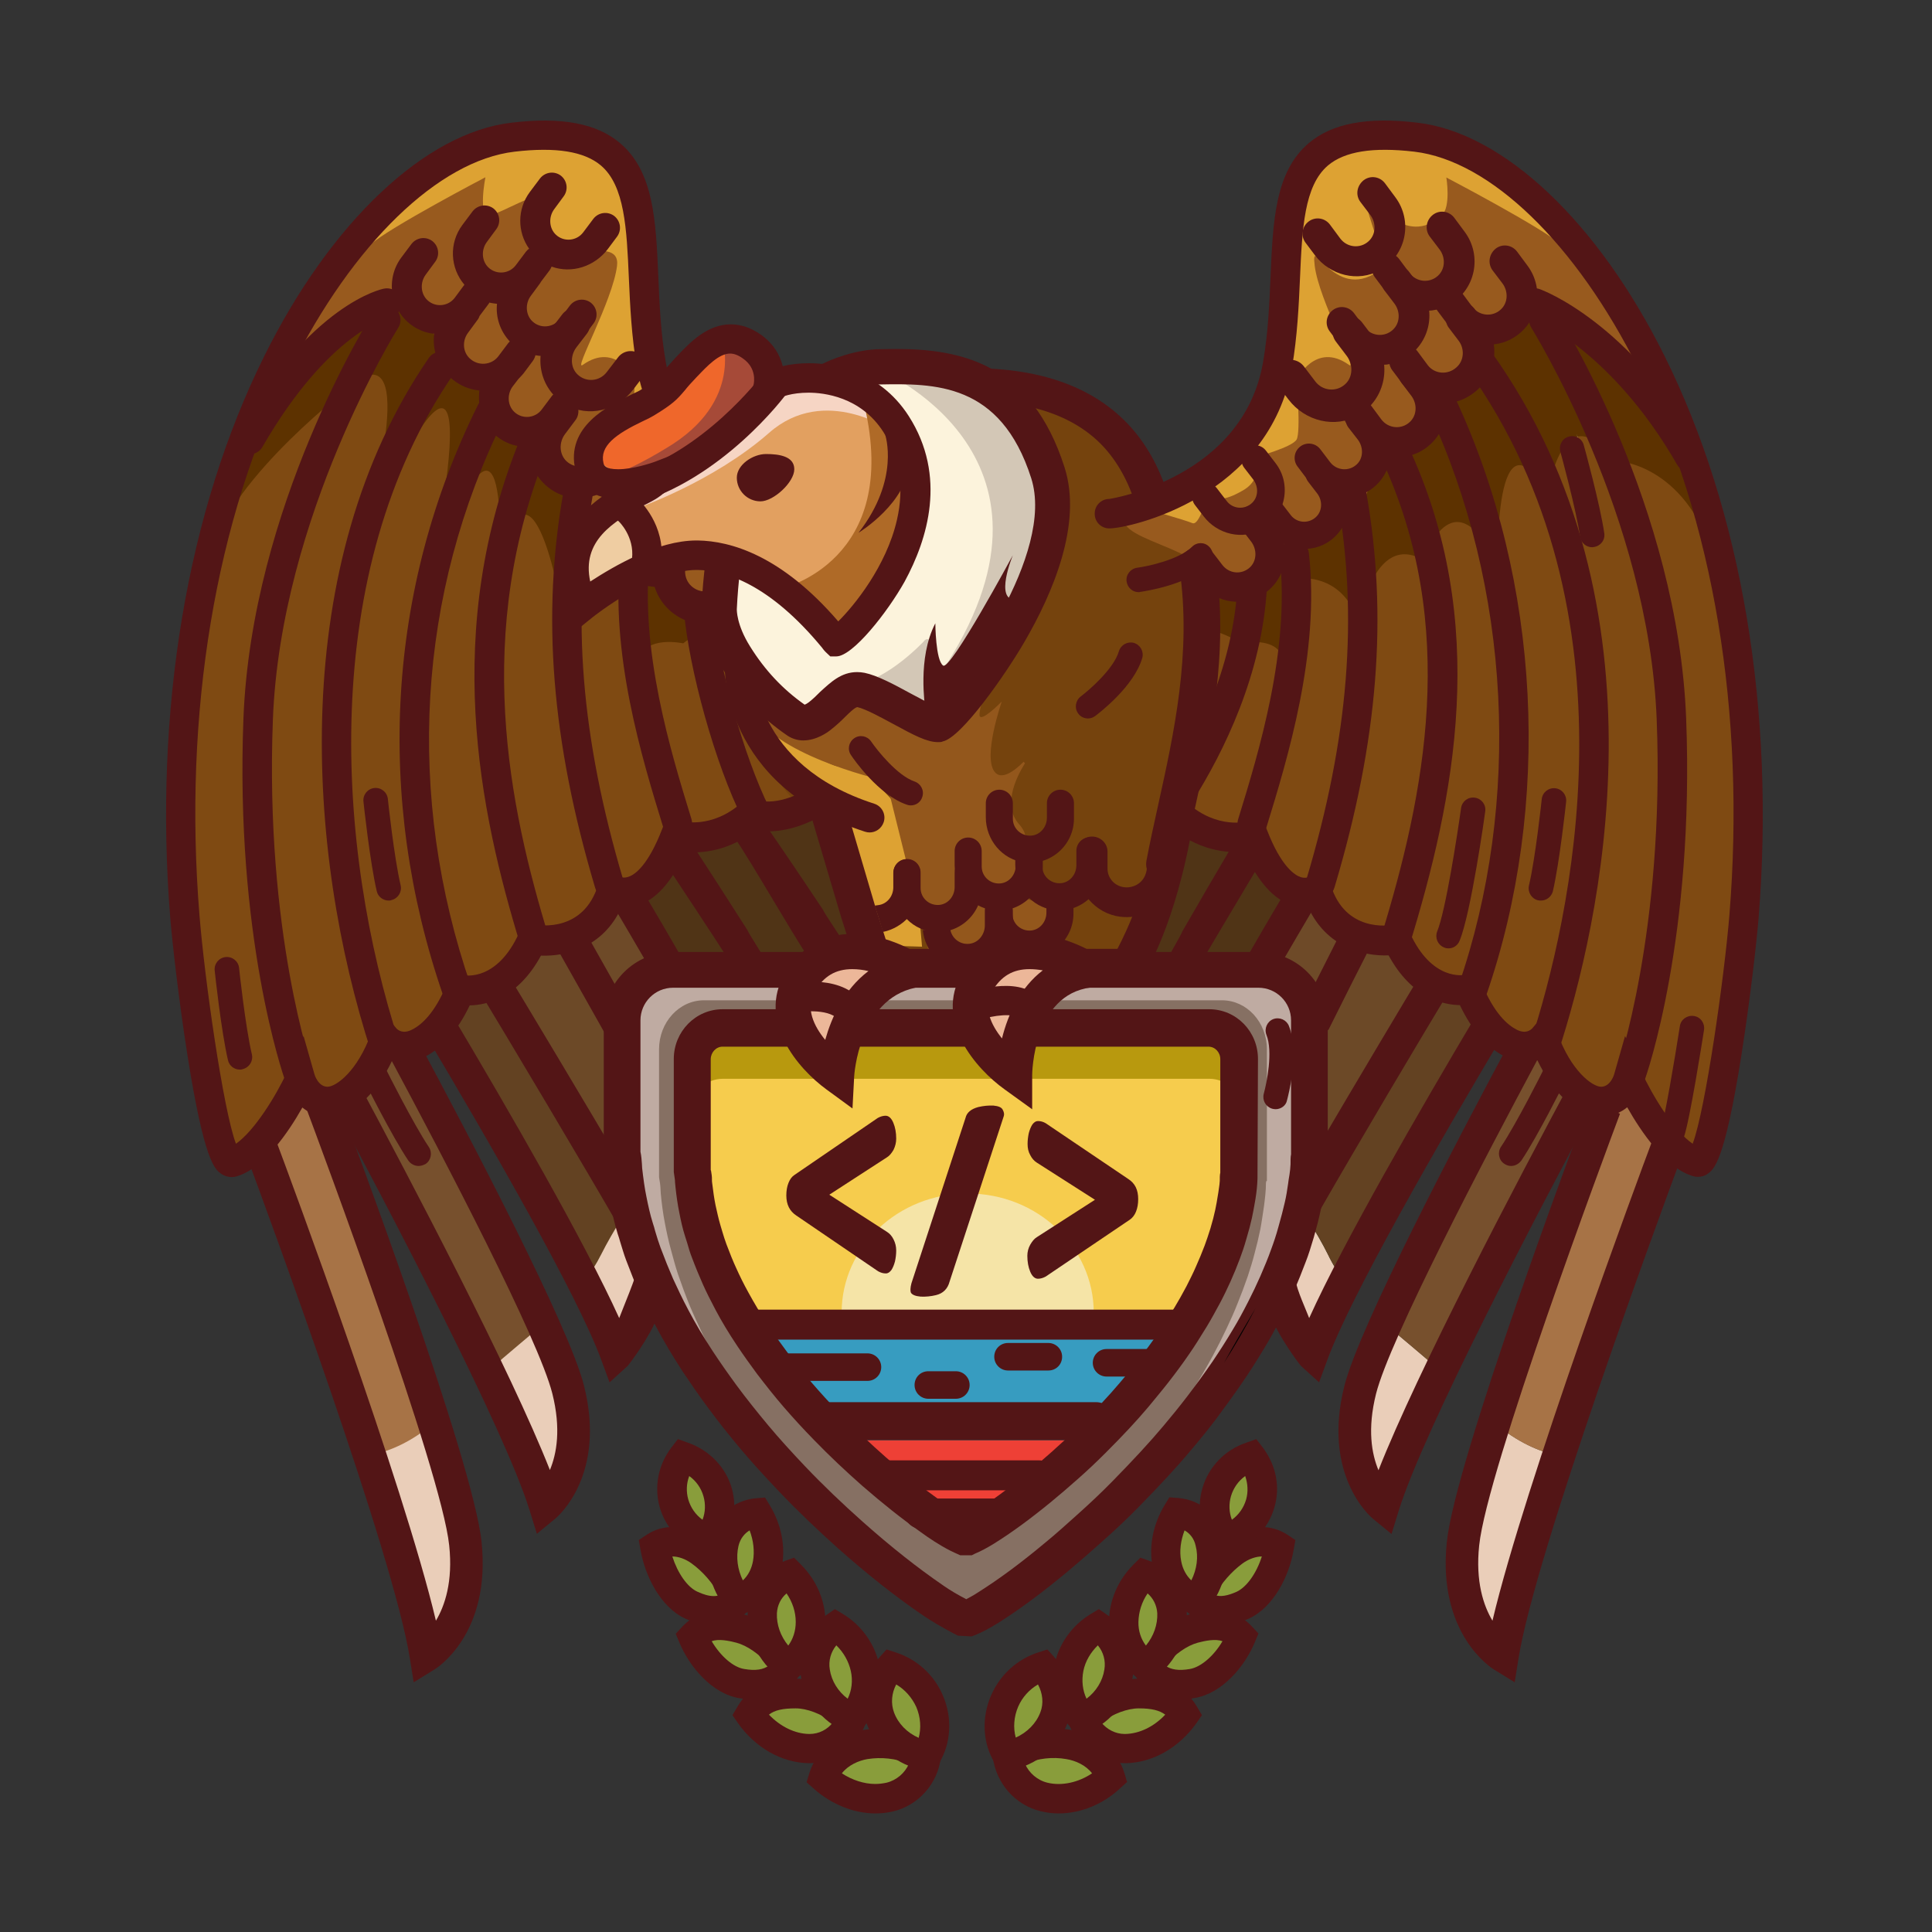 <?xml version="1.0" encoding="utf-8"?>
<!-- Generator: Adobe Illustrator 18.1.1, SVG Export Plug-In . SVG Version: 6.00 Build 0)  -->
<!DOCTYPE svg PUBLIC "-//W3C//DTD SVG 1.1//EN" "http://www.w3.org/Graphics/SVG/1.1/DTD/svg11.dtd">
<svg version="1.1" id="Layer_1" xmlns="http://www.w3.org/2000/svg" xmlns:xlink="http://www.w3.org/1999/xlink" x="0px" y="0px"
	 viewBox="0 0 800 800" enable-background="new 0 0 800 800" xml:space="preserve">
<rect x="0" y="0" width="800" height="800" fill="#333333" stroke="none"/>
<g>
	<g>
		<path fill="#EACEB9" d="M557.4,531.4L539.7,562c0,0-22.9-7.2-2.1-51.2c1-2.1,2.1-4.5,3.4-6.9c3.6,5.8,6.7,11.2,8.9,15.6
			C551.9,523.7,554.4,527.7,557.4,531.4z"/>
	</g>
	<g>
		<path fill="#EACEB9" d="M596.2,567.5l-27.5,47.7c0,0-22.9-7.2-2.1-51.2c2.1-4.5,4.7-9.6,7.6-15.3
			C581,554.6,588.6,560.7,596.2,567.5z"/>
	</g>
	<g>
		<path fill="#EACEB9" d="M645,602.7l-24.3,74.5c0,0-23.9-2.4-12.6-49.7c2.4-10,6.2-23.4,10.7-38.4
			C628.4,597.3,637.6,601.1,645,602.7z"/>
	</g>
	<g>
		<path fill="#A77346" d="M687.8,471.7l-42.8,131c-7.5-1.6-16.7-5.4-26.3-13.6c16.7-56.2,43.2-134.2,43.2-134.2l12.7,0.7
			L687.8,471.7z"/>
	</g>
	<g>
		<path fill="#77502D" d="M676.7,427.9l-80.5,139.6c-7.7-6.8-15.2-12.9-22-18.8c26.1-50.5,80.7-142.5,80.7-142.5l12.3,3.4
			L676.7,427.9z"/>
	</g>
	<g>
		<path fill="#634222" d="M647.7,374.8l-90.3,156.6c-2.9-3.7-5.5-7.7-7.5-11.9c-2.1-4.4-5.3-9.8-8.9-15.6
			C564.8,456,625.9,353,625.9,353l12.3,3.4L647.7,374.8z"/>
	</g>
	<g>
		<path fill="#6C4927" d="M630.1,336.6l-108,187.3c0,0-22.9-7.2-2.1-51.2c20.8-44,88.3-157.8,88.3-157.8l12.3,3.4L630.1,336.6z"/>
	</g>
	<g>
		<path fill="#6E4A28" d="M601.7,326l-108,187.3c0,0-22.9-7.2-2.1-51.2c20.8-44,88.3-157.8,88.3-157.8l12.3,3.4L601.7,326z"/>
	</g>
	<g>
		<path fill="#503416" d="M559.3,309.5l-74.3,203c0,0-37-21.2-24-68.1s25.1-107.9,25.1-107.9l60.7-43.6L559.3,309.5z"/>
	</g>
	<g>
		<path fill="#531516" d="M684.3,472c-5.8,15.4-52.9,142.4-66.3,199.1c-3.7-6.2-7.1-16.2-5.5-31.2c3.2-30.9,51.9-161.6,58.3-178.7
			c-2.5-1.5-5.1-2.7-8.3-3.8c-1.4-0.5-2.8-1.1-4.1-1.7c-5.6,14.8-55.9,149.3-59.3,182.8c-4,38,18.5,52.2,19.5,52.8l8.6,5.3l1.6-10
			c6.8-42.8,57.6-181,67.2-206.9C691.6,478.1,687.4,474.8,684.3,472z"/>
	</g>
	<g>
		<path fill="#531516" d="M650.8,447.4c-0.1,0-0.1-0.1-0.1-0.1C628.3,489,587,567.6,570.8,608.8c-2.8-6.7-4.7-17-1-31.7
			c5.7-22.5,44.5-96.7,67.4-139.4c-1-0.4-2.1-0.9-3-1.5c-2.8-1.7-4.7-3.8-7-6c-0.3-0.3-0.6-0.6-0.9-0.8
			c-23,42.8-63.4,119.9-69.6,144.4c-9.4,37.1,10.9,54.3,11.7,55l7.8,6.4l3-9.7c10.3-33.3,57.8-124,82.8-170.6
			C657.9,453,654.3,450.4,650.8,447.4z"/>
	</g>
	<g>
		<path fill="#531516" d="M547.8,489.8c-0.2,3.7-0.6,7.4-1.1,11.1c13.9-24.3,43-73.5,54.7-92.6c-1-0.5-2-1-3-1.7
			c-2.7-1.9-4.5-4-6.7-6.4c-0.3-0.3-0.6-0.6-0.9-0.9c-8.4,13.8-32.7,54.7-43.3,72.8C548.1,478.1,548.2,483.9,547.8,489.8z"/>
	</g>
	<g>
		<path fill="#531516" d="M611.9,419.3c-24.5,41.2-55.5,94.9-69.8,126.5c-0.9-2.5-5.3-12.1-5.6-15.6c-3.5,4.7-7,9.4-10.5,14.2
			c3.5,9.4,12.3,20.8,12.7,21.2l7.5,6.8l3.5-9.5c9.7-26.4,45.5-88.8,73.4-135.6C618.8,425.4,615,422.8,611.9,419.3z"/>
	</g>
	<g>
		<path fill="#531516" d="M550,426.6c4.3-8.7,14.9-29.7,18.9-37.5c-4.1-1.8-8.3-3.7-12.5-5.4c-3.8,7.6-14.3,28.2-18.4,36.5
			C542.6,421.2,546.7,423.2,550,426.6z"/>
	</g>
	<g>
		<path fill="#531516" d="M527.9,403.5c6.5-11.2,12.9-22.1,18.8-32.1c-4-2.1-8-4.3-12.1-6.3c-7,11.8-14.7,25-22.4,38.4
			c0.1,0.5,0.2,1,0.2,1.4C517.2,404.7,522.5,404,527.9,403.5z"/>
	</g>
	<g>
		<path fill="#531516" d="M497.3,398.7c6.5-11.2,20.8-35,26.7-45c-4-2.1-8-4.3-12.1-6.3c-7,11.8-14.7,25-22.4,38.4
			c0.1,0.5-7.8,13.9-7.7,14.3C486.6,399.8,491.9,399.2,497.3,398.7z"/>
	</g>
	<g>
		<path fill="#FFFFFF" d="M643.5,445.5c0,0-11,22.1-17.8,32.3"/>
		<path fill="#531516" d="M625.7,482.8c-1,0-1.9-0.3-2.8-0.9c-2.3-1.5-2.9-4.7-1.4-7c6.5-9.7,17.4-31.5,17.5-31.7
			c1.2-2.5,4.3-3.5,6.8-2.3c2.5,1.2,3.5,4.3,2.3,6.8c-0.5,0.9-11.2,22.5-18.1,32.8C628.9,482,627.3,482.8,625.7,482.8z"/>
	</g>
	<g>
		<path fill="#A77346" d="M110.8,471.7l67.1,205.5c0,0,23.9-2.4,12.6-49.7s-53.9-172.6-53.9-172.6l-12.7,0.8L110.8,471.7z"/>
	</g>
	<g>
		<path fill="#77502D" d="M121.8,427.9l108,187.3c0,0,22.9-7.2,2.1-51.2c-20.8-44-88.3-157.8-88.3-157.8l-12.3,3.4L121.8,427.9z"/>
	</g>
	<g>
		<path fill="#634222" d="M150.9,374.8l108,187.3c0,0,22.9-7.2,2.1-51.2c-20.8-44-88.3-157.8-88.3-157.8l-12.3,3.4L150.9,374.8z"/>
	</g>
	<g>
		<path fill="#EACEB9" d="M241.5,531.2l17.7,30.6c0,0,22.9-7.2,2.1-51.2c-1-2.1-2.1-4.5-3.4-6.9c-3.6,5.8-6.7,11.2-8.9,15.6
			C246.9,523.5,244.4,527.4,241.5,531.2z"/>
	</g>
	<g>
		<path fill="#EACEB9" d="M202.6,567.3l27.5,47.7c0,0,22.9-7.2,2.1-51.2c-2.1-4.5-4.7-9.6-7.6-15.3
			C217.8,554.4,210.3,560.5,202.6,567.3z"/>
	</g>
	<g>
		<path fill="#EACEB9" d="M153.8,602.5l24.3,74.5c0,0,23.9-2.4,12.6-49.7c-2.4-10-6.2-23.4-10.7-38.4
			C170.5,597.1,161.3,600.9,153.8,602.5z"/>
	</g>
	<g>
		<path fill="#6C4927" d="M168.5,336.6l108,187.3c0,0,22.9-7.2,2.1-51.2c-20.8-44-88.3-157.8-88.3-157.8l-12.3,3.4L168.5,336.6z"/>
	</g>
	<g>
		<path fill="#6E4A28" d="M196.8,326l108,187.3c0,0,22.9-7.2,2.1-51.2c-20.8-44-88.3-157.8-88.3-157.8l-12.3,3.4L196.8,326z"/>
	</g>
	<g>
		<path fill="#503416" d="M239.3,309.5l74.3,203c0,0,60.5-49.4,47.5-96.3s-13.7-82.5-13.7-82.5L251.8,293L239.3,309.5z"/>
	</g>
	<g>
		<path fill="#531516" d="M114.2,472c5.8,15.4,52.9,142.4,66.3,199.1c3.7-6.2,7.1-16.2,5.5-31.2c-3.2-30.9-53.3-165.3-59.7-182.4
			c2.5-1.5,5.5-1.4,8.7-2.5c1.4-0.5,3.8,1.3,5.1,0.7c5.6,14.8,55.9,149.3,59.3,182.8c4,38-18.5,52.2-19.5,52.8l-8.6,5.3l-1.6-10
			c-6.8-42.8-57.6-181-67.2-206.9C106.9,478.1,111.1,474.8,114.2,472z"/>
	</g>
	<g>
		<path fill="#531516" d="M147.7,447.4c0.1,0,0.1-0.1,0.1-0.1c22.4,41.7,63.7,120.3,79.9,161.4c2.8-6.7,4.7-17,1-31.7
			c-5.7-22.5-44.5-96.7-67.4-139.4c1-0.4,2.1-0.9,3-1.5c2.8-1.7,4.7-3.8,7-6c0.3-0.3,0.6-0.6,0.9-0.8c23,42.8,63.4,119.9,69.6,144.4
			c9.4,37.1-10.9,54.3-11.7,55l-7.8,6.4l-3-9.7c-10.3-33.3-57.8-124-82.8-170.6C140.6,453,144.2,450.4,147.7,447.4z"/>
	</g>
	<g>
		<path fill="#531516" d="M256.5,499.1c0.2,3.7,0.6,7.4,1.1,11.1c-13.9-24.3-48.8-82.8-60.4-101.9c1-0.5,2-1,3-1.7
			c2.7-1.9,4.5-4,6.7-6.4c0.3-0.3,0.6-0.6,0.9-0.9c8.4,13.8,38.5,64,49,82.1C256.2,487.4,256.1,493.2,256.5,499.1z"/>
	</g>
	<g>
		<path fill="#531516" d="M186.6,419.3c24.5,41.2,55.5,94.9,69.8,126.5c0.9-2.5,7.6-18.4,8-22c3.5,4.7,4.7,15.8,8.2,20.6
			c-3.5,9.4-12.3,20.8-12.7,21.2l-7.5,6.8l-3.5-9.5c-9.7-26.4-45.5-88.8-73.4-135.6C179.8,425.4,183.6,422.8,186.6,419.3z"/>
	</g>
	<g>
		<path fill="#531516" d="M253.7,433.7c-4.7-8.5-20.4-36.2-24.7-43.9c4.1-2,8.1-4.1,12.2-6c4.1,7.4,15.6,27.5,20,35.6
			C256.7,420.7,256.9,430.2,253.7,433.7z"/>
	</g>
	<g>
		<path fill="#531516" d="M270.6,403.5c-6.5-11.2-12.9-22.1-18.8-32.1c4-2.1,8-4.3,12.1-6.3c7,11.8,14.7,25,22.4,38.4
			c-0.1,0.5-0.2,1-0.2,1.4C281.3,404.7,276,404,270.6,403.5z"/>
	</g>
	<g>
		<path fill="#531516" d="M302.4,398.5c-6.9-10.9-22.4-34.1-28.7-43.8c3.9-2.3,7.8-4.6,11.8-6.8c7.5,11.5,15.8,24.4,24.1,37.4
			c-0.1,0.5,8.4,13.5,8.3,14C313.1,399.1,307.8,398.7,302.4,398.5z"/>
	</g>
	<g>
		<path fill="#531516" d="M335,396.9c-7.2-10.7-24-40.2-30.6-49.7c3.9-2.4,7.7-4.8,11.6-7.1c7.8,11.3,16.4,24,24.9,36.8
			c-0.1,0.5,8.7,13.3,8.7,13.8C344.9,390.7,340.5,397,335,396.9z"/>
	</g>
	<g>
		<path fill="#FFFFFF" d="M155.5,445.5c0,0,11,22.1,17.8,32.3"/>
		<path fill="#531516" d="M173.3,482.8c-1.6,0-3.2-0.8-4.2-2.2c-6.9-10.3-17.7-31.9-18.1-32.8c-1.2-2.5-0.2-5.5,2.3-6.8
			c2.5-1.2,5.5-0.2,6.8,2.3c0.1,0.2,11,22,17.5,31.7c1.5,2.3,0.9,5.5-1.4,7C175.2,482.5,174.3,482.8,173.3,482.8z"/>
	</g>
	<g>
		<path fill="#7F4A12" d="M137,144.6c0,0-32,29.2-34.1,44c-2.1,14.8-52.3,144.5-8.1,292.6c0,0,16.8-18.6,26.3-28.1
			c0,0,16.2,7.1,34.3-13.8c0,0,27.8-15.9,35.1-29.6c0,0,18.9-1.4,29.7-20.8c0,0,18.4-0.5,30.6-14.6c0,0,19.1-10.1,27.9-26.2
			c0,0,49.5-4.3,57.1-16.8c2.3-3.8-14.7-13-22.7-29.7c-18.7-39-42-100.8-42-100.8s-39.8,4.5-55-13.9c0,0-11.7-12-14.5-22.7
			c0,0-18.7-10.3-19.2-19.6l-27.7-14L137,144.6z"/>
	</g>
	<g>
		<path fill="#7F4A12" d="M663.7,144.6c0,0,32,29.2,34.1,44c2.1,14.8,51.1,144.5,6.9,292.6c0,0-15.6-18.6-25.1-28.1
			c0,0-16.2,7.1-34.3-13.8c0,0-27.8-15.9-35.1-29.6c0,0-18.9-1.4-29.7-20.8c0,0-18.4-0.5-30.6-14.6c0,0-19.1-10.1-27.9-26.2
			c0,0-25.9-3.3-33.6-15.8c-3.8-6.2-1.4-47.1,9.7-78.2c11.3-31.7,31.5-53.4,31.5-53.4s39.8,4.5,55-13.9c0,0,11.7-12,14.5-22.7
			c0,0,18.7-10.3,19.2-19.6l27.7-14L663.7,144.6z"/>
	</g>
	<g>
		<path fill="#5D3200" d="M494,259.2c0,0,13.4,2.1,19.3,7.2c0,0,16-3.5,18,6.8c2,10.3,8.9-33.7,8.9-33.7s16.8-0.9,22.3,18.7
			c0,0,5.9-38.5,26.9-26.3c0,0,12.2-36.9,30.8,2.3c0,0-1.7-68.8,20.6-29.4c0,0,6.2-43.2,27-14.1c0,0,25.1-0.3,39,32.1
			c0,0-9.1-56.6-37.5-74.7s-45.9-15.6-45.9-15.6L574.1,151c0,0-61,71-62.1,73.8C511,227.7,494,259.2,494,259.2z"/>
	</g>
	<g>
		<path fill="#5D3200" d="M302.2,259.2c0,0-13.4,2.1-19.3,7.2c0,0-16-3.5-18,6.8c-2,10.3-8.9-33.7-8.9-33.7s-16.6-45.7-22.3,18.7
			c0,0-12.4-80.6-26.9-26.3c0,0,5.1-94.3-31.3,18.2c0,0,37.1-165-26.2-24.2c0,0,24.6-81.4,0.7-69.6c0,0-46.6,34-60.5,66.4
			c0,0,9.1-56.6,37.5-74.7s40.4-21.1,40.4-21.1l54.8,24c0,0,61,71,62.1,73.8S302.2,259.2,302.2,259.2z"/>
	</g>
	<g>
		<path fill="#531516" d="M675.2,451.4c-0.7,0-1.4-0.1-2-0.4c-3.2-1.1-4.8-4.6-3.7-7.8c0.2-0.6,19.9-57.6,16.5-145.3
			c-3.3-84.3-51.5-161.4-51.9-162.2c-1.8-2.8-1-6.6,1.9-8.4c2.8-1.8,6.6-1,8.4,1.9c2.1,3.3,50.4,80.7,53.8,168.3
			c3.5,90.3-16.3,147.5-17.2,149.8C680.1,449.8,677.8,451.4,675.2,451.4z"/>
	</g>
	<g>
		<path fill="#985A1E" d="M461.8,215.6c0,0,73.2-30.3,72-67.6c-1.2-37.2,0.4-110.9,56-88.2s96,93.8,96,93.8s-41.6-18.2-47.8-26.1
			c-6.2-7.9-21.7,12.8-21.7,12.8s-5.4,18.4-16.6,19.9c-11.2,1.5-0.7,25.8-18.4,26.7c-17.6,0.9-10.5,24.1-23.7,23.8
			c-13.2-0.3-12.9,17.2-24.5,17.1s-22.1,20.4-37.2,20.4C480.8,248.3,461.8,215.6,461.8,215.6z"/>
	</g>
	<g>
		<path fill="#985A1E" d="M327,218c0,0-64.3-32.7-63.1-69.9c1.2-37.2-0.4-110.9-56-88.2s-92,88.2-92,88.2s37.6-12.6,43.8-20.5
			s21.7,12.8,21.7,12.8s5.4,18.4,16.6,19.9s3.8,19.6,21.4,20.5c17.6,0.9,7.4,30.3,20.6,30c13.2-0.3,12.9,17.2,24.5,17.1
			c11.6,0,7.8,22.3,22.9,22.3S327,218,327,218z"/>
	</g>
	<g>
		<path fill="#75430D" d="M314.2,301.1c0,0,3.3,31.2,31.2,40.3l13,47.2c0,0,15.7,5.9,19.9,9.6c4.2,3.6,90-2.1,90-2.1
			s35-128.1,28.7-159.9c-2.2-11.3-54.6-15.6-19.5-30c-11.8-22.7-29.8-42.5-51.2-42c0,0,19.1,86.6-23.4,117.6s-50.1,5.6-50.1,5.6
			S334.5,306.7,314.2,301.1z"/>
	</g>
	<g>
		<path fill="#DDA233" d="M326.6,210.4c0,0-17.4,4.9-20.4,6.2c-3,1.4-5.4-10.7-7.9-10.5s-4.6,1.9-13.2-3.1c-8.5-5-5.4-13.8-5.4-13.8
			s-14.9-4-16.7-7.2c-1.8-3.2,0-24.8,0-24.8s-7.8-16-21.7-6.1c-4.1,2.9,12.4-26.5,14.2-41c1.8-14.5-29.9,1.7-31.9-4.3
			c-2.1-6,2.8-21.2,1-23.8c-2.2-3.1-16.5,6.1-21.7,7.1c-5.2,1-1.9-15.7-1.9-15.7s-40.1,21-47.5,27.8s13.9-21.4,13.9-21.4
			s34.3-26.2,61.9-22.3c27.6,3.9,39,25.5,38.3,44.2c-0.7,18.7-6.7,51.1,8.6,68S312.9,208,326.6,210.4z"/>
	</g>
	<g>
		<path fill="#531516" d="M280.5,347.1c-2.6,0-5-1.7-5.8-4.3c-8.9-28.9-22.3-72.5-17.7-113.7c0.4-3.3,3.4-5.8,6.7-5.4
			c3.3,0.4,5.8,3.4,5.4,6.7c-4.3,38.6,8.6,80.8,17.2,108.7c1,3.2-0.8,6.6-4,7.6C281.7,347,281.1,347.1,280.5,347.1z"/>
	</g>
	<g>
		<line fill="#D3C7B6" x1="341.3" y1="280.2" x2="368.2" y2="294.3"/>
	</g>
	<g>
		<path d="M288.8,197l-4.1,5.4c-2.5,3.3-2.4,8,0.6,10.8c3.4,3.2,8.8,2.7,11.6-0.9l4.4-5.7c2.1-2.8,6-3.3,8.8-1.2v0
			c2.8,2.1,3.3,6,1.2,8.8l-3.9,5.2c-6.3,8.2-17.8,11.1-26.8,5.9c-10.9-6.3-13.4-20.5-6.1-30.1l4.4-5.7c2.1-2.8,6-3.3,8.8-1.2l0,0
			C290.3,190.3,290.9,194.2,288.8,197z"/>
	</g>
	<g>
		<path fill="#531516" d="M290,225.1l-4.4,5.8c-2.7,3.5-2.6,8.7,0.6,11.7c3.7,3.5,9.5,2.9,12.5-1l4.7-6.2c2.3-3,6.5-3.5,9.5-1.3l0,0
			c3,2.3,3.5,6.5,1.3,9.5l-4.2,5.6c-6.8,8.9-19.2,11.9-28.9,6.3c-11.7-6.8-14.5-22.1-6.5-32.4l4.7-6.2c2.3-3,6.5-3.5,9.5-1.3v0
			C291.7,217.8,292.2,222.1,290,225.1z"/>
	</g>
	<g>
		<path fill="#531516" d="M345.8,326.8c-1.8-2.8-5.6-3.6-8.4-1.8c-14.8,9.6-23.4,6.4-23.6,6.3l-3.6-1.6l-3,2.6
			c-12.5,11.2-25,7.8-25.5,7.6l-5.5-1.7l-2.1,5.3c-5.7,14.7-11.1,18.6-13.7,19.5c-2.1,0.8-3.5,0.1-3.5,0.1l-6.6-5.4l-2.6,8.6
			c-6,19.7-24.1,16.9-26.1,16.6l-4.7-0.9l-2,4.4c-9.1,20-22.3,17.5-22.7,17.4l-5.1-1.3l-2,4.8c-5.1,12.4-10.7,17.2-14.6,19.1
			c-3.6,1.8-5.6,0.2-6.3-0.5l-6.9-8.2l-3.6,10.1c-5.6,15.7-14.5,22.2-18.1,22.2c0,0,0,0-0.1,0c-3.8-0.1-5.3-5.1-5.3-5.2l-4.5-15.8
			l-6.9,15c-4.6,10-13.6,24.4-21.1,29.6c-5.3-14.1-13-68.4-15.1-94.6c-6.8-83.6,6.6-164,37.7-226.4c25.8-51.7,61.3-86.1,92.8-89.8
			c17.1-2,28.8-0.1,35.7,5.7c9.9,8.4,10.7,26.1,11.6,46.7c0.5,11.3,1.1,24.1,3.3,36.9c9.4,53.8,67.3,66.7,75.6,66.7c0,0,0.1,0,0.1,0
			c3.4,0,6.2-2.8,6.1-6.2c0-3.3-2.6-6-6-6c0,0,0,0-0.1,0c-0.5,0-55.4-8.5-63.7-56.6c-2.1-12-2.6-23.8-3.1-35.3
			c-1-23.4-1.9-43.6-15.8-55.4c-9.6-8.2-24.3-11-45-8.5c-35.6,4.1-74.8,41.1-102.3,96.5c-32,64.3-45.9,147-39,232.8
			c0.8,9.8,3.5,33.9,7.1,56.7c7,44.4,11.4,47.5,14.1,49.3c1.3,0.9,2.8,1.3,4.3,1.3c0.7,0,1.4-0.1,2-0.3
			c11.3-3.3,21.5-18.4,27.2-28.5c2.7,2.2,6.2,3.7,10.2,3.8c10,0.3,20.3-9,27.1-23.5c3.7,1.1,8.3,1.2,13.4-1.3
			c7.3-3.7,13.6-10.8,18.6-21.3c7.1-0.1,20-3.1,29.5-20.6c10.3,0.4,25.7-3.3,33.3-19.9c1.9,0.2,4.1,0,6.6-0.8
			c7.7-2.4,14.4-9.9,19.9-22.2c6.5,0.6,17.7-0.2,29.1-9c5.6,1,16.6,1.1,31.3-8.4C346.8,333.4,347.6,329.7,345.8,326.8z"/>
		<path fill="#531516" d="M208.4,182.5c3.3,1.9,6.9,2.6,10.5,2.4c0,7.3,3.6,14.5,10.6,18.6c9.3,5.4,21.3,2.5,27.9-6.1l4.1-5.4
			c2.2-2.9,1.6-7-1.2-9.1c-2.9-2.2-7-1.6-9.1,1.2l-4.5,5.9c-2.9,3.8-8.5,4.3-12.1,1c-3.1-2.9-3.2-7.9-0.6-11.3l4.2-5.6
			c1.2-1.5,1.5-3.4,1.2-5.1c0.5-2.3-0.3-4.8-2.3-6.2c-2.7-2-6.5-1.5-8.6,1.2l-4.2,5.6c-2.7,3.6-8,4.1-11.3,1
			c-2.9-2.7-3.1-7.4-0.7-10.6l2.3-3c0.8-0.8,1.5-1.6,2.2-2.4l3.8-5.1c0.5-0.7,0.9-1.5,1.1-2.4c7.5,1.4,15.5-1.7,20.3-8.1l3.8-5.1
			c2-2.7,1.5-6.5-1.2-8.6c-2.7-2-6.5-1.5-8.6,1.2l-4.2,5.6c-2.7,3.6-8,4.1-11.3,1c-2.9-2.7-3.1-7.4-0.7-10.6l3.9-5.3
			c0.1-0.1,0.1-0.2,0.2-0.4l3.7-4.9c0.3-0.5,0.6-1,0.8-1.5c8.3,3,17.8,0,23.3-7.3l3.8-5.1c2-2.7,1.5-6.5-1.2-8.6
			c-2.7-2-6.5-1.5-8.6,1.2l-4.2,5.6c-2.7,3.6-8,4.1-11.3,1c-2.9-2.7-3.1-7.4-0.7-10.6l3.9-5.3c2-2.7,1.5-6.5-1.2-8.6
			c-2.7-2-6.5-1.5-8.6,1.2l-4.2,5.6c-5.3,7.1-5.2,16.6-0.3,23.5c-0.5,0.3-0.9,0.7-1.3,1.2l-4.2,5.6c-2.7,3.6-8,4.1-11.3,1
			c-2.9-2.7-3.1-7.4-0.7-10.6l3.9-5.3c2-2.7,1.5-6.5-1.2-8.6c-2.7-2-6.5-1.5-8.6,1.2l-4.2,5.6c-5.7,7.6-5.1,17.9,0.8,24.8l-4,5.4
			c-2.7,3.6-8,4.1-11.3,1c-2.9-2.7-3.1-7.4-0.7-10.6l3.9-5.3c2-2.7,1.5-6.5-1.2-8.6c-2.7-2-6.5-1.5-8.6,1.2l-4.2,5.6
			c-7.1,9.5-4.4,23.3,6.2,29.3c2.4,1.3,4.9,2.1,7.4,2.3c-1.1,7.9,2.6,16.4,10.5,20.9c2.6,1.5,5.4,2.3,8.2,2.6
			C197.5,170.5,201,178.3,208.4,182.5z M194.6,148.5c-3.1-2.8-3.2-7.5-0.8-10.7l3.9-5.3c0.4-0.5,0.7-1.1,0.9-1.7l3.6-4.8
			c0.2-0.2,0.3-0.4,0.4-0.7c1,0.2,2.1,0.4,3.2,0.5c-0.6,5.6,1.3,11.3,5.3,15.6c-0.2,0.2-0.4,0.4-0.6,0.6l-4.2,5.6
			C203.5,151.2,198.1,151.7,194.6,148.5z"/>
	</g>
	<g>
		<path fill="#531516" d="M243,138.2l-4.3,5.6c-2.6,3.4-2.6,8.4,0.5,11.3c3.6,3.4,9.2,2.8,12.1-1.1l4.6-6c2.2-2.9,6.3-3.5,9.2-1.3v0
			c2.9,2.2,3.4,6.3,1.2,9.2l-4.1,5.4c-6.6,8.7-18.6,11.7-27.9,6.3c-11.3-6.5-13.8-21.3-6.1-31.4l4.6-6c2.2-2.9,6.3-3.5,9.2-1.3l0,0
			C244.7,131.2,245.2,135.3,243,138.2z"/>
	</g>
	<g>
		<path fill="#531516" d="M103.4,188.1c-1,0-2.1-0.3-3-0.8c-2.9-1.7-3.9-5.4-2.2-8.3c30.6-53.2,59.7-59.3,60.9-59.5
			c3.3-0.6,6.5,1.5,7.1,4.8c0.6,3.3-1.5,6.5-4.8,7.1c-0.6,0.1-25.4,6.3-52.7,53.6C107.6,187,105.5,188.1,103.4,188.1z"/>
	</g>
	<g>
		<path fill="#531516" d="M123.7,451.4c-2.5,0-4.9-1.6-5.7-4.1c-0.8-2.4-20.7-59.6-17.2-149.8c3.4-87.6,51.8-165,53.8-168.3
			c1.8-2.8,5.6-3.7,8.4-1.9c2.8,1.8,3.7,5.6,1.9,8.4c-0.5,0.8-48.7,78-51.9,162.2c-3.4,88,16.3,144.7,16.5,145.3
			c1.1,3.2-0.5,6.7-3.7,7.8C125.1,451.3,124.4,451.4,123.7,451.4z"/>
	</g>
	<g>
		<path fill="#531516" d="M159.5,439.8c-2.6,0-5-1.6-5.8-4.2c-26.9-82.9-34.8-201.9,23.8-287.3c1.9-2.8,5.7-3.5,8.5-1.6
			c2.8,1.9,3.5,5.7,1.6,8.5c-56.1,81.8-48.3,196.5-22.3,276.6c1,3.2-0.7,6.6-3.9,7.7C160.8,439.7,160.1,439.8,159.5,439.8z"/>
	</g>
	<g>
		<path fill="#531516" d="M189.3,416.3c-2.5,0-4.9-1.6-5.8-4.1c-28.3-82-23.2-168.8,14.4-244.5c1.5-3,5.2-4.3,8.2-2.7
			c3,1.5,4.2,5.2,2.7,8.2c-36.1,72.7-41,156.2-13.8,235.1c1.1,3.2-0.6,6.7-3.8,7.8C190.6,416.2,189.9,416.3,189.3,416.3z"/>
	</g>
	<g>
		<path fill="#531516" d="M221.4,396c-2.6,0-5-1.7-5.8-4.3c-17.2-56.1-32.8-130.7,0.2-211c1.3-3.1,4.8-4.6,8-3.3
			c3.1,1.3,4.6,4.8,3.3,8c-31.5,76.7-16.4,148.6,0.2,202.8c1,3.2-0.8,6.6-4,7.6C222.6,396,222,396,221.4,396z"/>
	</g>
	<g>
		<path fill="#531516" d="M252.2,371.9c-2.6,0-5.1-1.7-5.8-4.4c-18-60.5-22.2-112.6-13.1-163.8c0.6-3.3,3.8-5.5,7.1-4.9
			c3.3,0.6,5.5,3.8,4.9,7.1c-8.8,49.3-4.7,99.5,12.7,158.2c1,3.2-0.9,6.6-4.1,7.6C253.4,371.8,252.8,371.9,252.2,371.9z"/>
	</g>
	<g>
		<path fill="#531516" d="M313.1,342.6c-2.3,0-4.5-1.2-5.5-3.3c-11.3-22.4-22.5-62.4-24.5-87.4c-0.3-3.1,2.3-5.8,5.6-6
			c3.3-0.3,6.3,2.1,6.5,5.2c1.9,23.5,12.9,62.5,23.4,83.5c1.4,2.8,0.1,6.2-3,7.5C314.8,342.4,314,342.6,313.1,342.6z"/>
	</g>
	<g>
		<path fill="#FFFFFF" d="M155.5,331.4c0,0,2.6,24.6,5.4,36.4"/>
		<path fill="#531516" d="M160.9,372.9c-2.3,0-4.4-1.6-4.9-3.9c-2.8-12-5.4-36-5.5-37.1c-0.3-2.8,1.7-5.3,4.5-5.6
			c2.8-0.3,5.3,1.7,5.6,4.5c0,0.2,2.6,24.4,5.3,35.8c0.6,2.7-1,5.4-3.8,6.1C161.7,372.9,161.3,372.9,160.9,372.9z"/>
	</g>
	<g>
		<path fill="#FFFFFF" d="M93.9,401.4c0,0,2.6,24.6,5.4,36.4"/>
		<path fill="#531516" d="M99.3,442.9c-2.3,0-4.4-1.6-4.9-3.9c-2.8-12-5.4-36-5.5-37.1c-0.3-2.8,1.7-5.3,4.5-5.6
			c2.8-0.3,5.3,1.7,5.6,4.5c0,0.2,2.6,24.4,5.3,35.8c0.6,2.7-1,5.4-3.8,6.1C100,442.9,99.6,442.9,99.3,442.9z"/>
	</g>
	<g>
		<path fill="#DDA233" d="M327,298.2c0,0,11.3,24.3,29.1,18.8l19.3,20.7c0,0,1.1,14.5,5.1,39.5l1.3,14.8l-20-0.6l-17-51.2
			c0,0-33.1-25.7-34.4-39.6C308.9,286.7,327,298.2,327,298.2z"/>
	</g>
	<g>
		<path fill="#BFABA2" d="M539.9,479.9c-0.1,0.3-0.2,0.6-0.2,0.9c0,3.3-0.4,6.5-0.9,9.7c-0.5,3.2-1,6.5-1.7,9.7
			c-0.8,3.5-1.7,6.9-2.7,10.3c-0.9,3.2-2,6.5-3.1,9.6c-1.4,3.9-3,7.7-4.6,11.4c-1.6,3.6-3.3,7.2-5.1,10.8c-2,3.9-4.1,7.8-6.4,11.5
			c-2.8,4.7-5.7,9.3-8.8,13.9c-3.3,4.9-6.8,9.6-10.4,14.3c-3.2,4.3-6.6,8.4-10.1,12.5c-6.7,8-13.8,15.5-21.1,22.9
			c-5,5-10.1,9.9-15.4,14.6c-4.1,3.7-8.3,7.3-12.5,10.9c-9,7.5-18.3,14.7-28.2,20.9c-2.6,1.6-5.3,3.1-8.1,4.3
			c-0.8,0-1.4-0.1-2.2-0.1L398,668c-4-2.1-8-4.4-11.8-7c-11.9-8.1-23.1-17.1-33.8-26.7c-8.3-7.4-16.3-15.1-24-23.1
			c-5.3-5.5-10.4-11.1-15.3-17c-4.6-5.5-9.1-11.1-13.3-16.8c-3.4-4.6-6.7-9.3-9.8-14.1c-3.7-5.7-7.2-11.5-10.4-17.5
			c-2.3-4.3-4.5-8.7-6.5-13.1c-1.9-4.3-3.7-8.7-5.3-13.2c-1.3-3.4-2.2-6.9-3.3-10.4c-1.2-3.7-2-7.5-2.8-11.3
			c-0.8-4.1-1.5-8.3-1.9-12.5c-0.1-1.4-0.2-2.8-0.3-4.2c-0.1-0.9-0.3-1.7-0.4-2.6v-54.2c0-11.5,9.3-20.8,20.8-20.8h239.4
			c11.5,0,20.8,9.3,20.8,20.8V479.9z"/>
	</g>
	<g>
		<path fill="#93571C" d="M435.1,371.7c-0.7,4.8-2.5,13-6.8,18.3c-6.5,7.7-41.9,11.5-41.9,11.5l-19.4-78.1c0,0-41.3-9-53.8-26.3
			c0,0,26.8,5.2,33.8-6.1c7-11.3,27.5,10.8,38.2,10.8c5.7,0,15.6-9.5,23.6-18.3c-1.8,5.3-3.4,11-3.2,12.7c0.4,3.2,8.6-5.1,9.2-5.7
			c-0.3,1-7.7,22.4-3.1,28.9c2.8,4,8.3-0.1,12.2-4c0.2,0.2,0.3,0.5,0.5,0.7c-4.2,6.7-9,17.7-2.5,25.1c1.7,1.9,2.5,3.6,2.8,5.3
			c-5.2-0.5-4.3,6.7-2.8,11.2c-1.8,4.3-2.9,8.5,2.1,13.4C426.7,373.7,430.7,373.5,435.1,371.7z"/>
	</g>
	<g>
		<path fill="#867063" d="M524.4,489c-0.1,0.3-0.2,0.6-0.2,0.9c0,3.2-0.4,6.3-0.8,9.5c-0.5,3.2-0.9,6.3-1.5,9.5
			c-0.7,3.4-1.5,6.8-2.4,10.1c-0.8,3.2-1.8,6.3-2.8,9.4c-1.3,3.8-2.7,7.5-4.2,11.2c-1.4,3.6-3,7.1-4.6,10.5
			c-1.8,3.8-3.7,7.6-5.7,11.3c-2.5,4.6-5.1,9.1-7.9,13.5c-3,4.8-6.1,9.4-9.3,14c-2.9,4.2-5.9,8.2-9,12.2c-6,7.8-12.4,15.2-18.9,22.4
			c-4.5,4.9-9.1,9.6-13.8,14.2c-3.7,3.6-7.4,7.2-11.2,10.6c-8.1,7.3-16.4,14.3-25.3,20.4c-2.3,1.6-4.7,3.1-7.2,4.2
			c-0.7,0-1.3-0.1-2-0.1l-0.2-0.1c-3.6-2.1-7.2-4.3-10.6-6.8c-10.7-7.9-20.7-16.7-30.3-26.1c-7.5-7.2-14.6-14.7-21.5-22.6
			c-4.7-5.4-9.3-10.9-13.7-16.6c-4.1-5.3-8.1-10.8-11.9-16.5c-3.1-4.5-6-9.1-8.8-13.8c-3.3-5.6-6.5-11.3-9.3-17.1
			c-2-4.2-4-8.5-5.8-12.8c-1.7-4.2-3.3-8.5-4.8-12.9c-1.1-3.3-2-6.8-2.9-10.1c-1-3.6-1.8-7.3-2.5-11c-0.8-4.1-1.3-8.1-1.7-12.3
			c-0.1-1.4-0.1-2.7-0.3-4.1c-0.1-0.8-0.3-1.7-0.4-2.5v-53c0-11.2,8.3-20.3,18.6-20.3h214.5c10.3,0,18.6,9.1,18.6,20.3V489z"/>
	</g>
	<g>
		<path fill="#B8990E" d="M509.1,483.1c-0.1,0.2-0.2,0.4-0.2,0.7c0,2.4-0.3,4.7-0.8,7.1c-0.4,2.4-0.8,4.7-1.4,7.1
			c-0.6,2.5-1.4,5-2.2,7.5c-0.8,2.4-1.6,4.7-2.5,7c-1.2,2.8-2.4,5.6-3.7,8.3c-1.3,2.7-2.7,5.3-4.1,7.8c-1.6,2.8-3.3,5.7-5.1,8.4
			c-2.3,3.4-4.6,6.8-7.1,10.1c-2.7,3.6-5.5,7-8.4,10.5c-2.6,3.1-5.4,6.1-8.1,9.1c-5.5,5.9-11.3,11.5-17.3,16.9
			c-3.7,3.4-7.5,6.6-11.4,9.7c-3.6,2.9-7.2,5.8-10.9,8.6c-7.3,5.5-14.7,10.7-22.8,15.2c-2.1,1.2-4.2,2.3-6.5,3.1c-0.5,0-1,0-1.5,0
			c-0.8-0.3-1.5-0.6-2.3-1c-4.1-1.9-7.8-4.3-11.6-6.7c-8.2-5.3-16-11-23.5-17.1c-6.7-5.4-13.2-11-19.4-16.9
			c-4.2-4-8.4-8.1-12.4-12.4c-3.7-4-7.3-8.1-10.7-12.3c-2.7-3.4-5.4-6.8-7.9-10.3c-3-4.2-5.8-8.4-8.4-12.8c-1.8-3.1-3.6-6.3-5.2-9.6
			c-1.6-3.2-3-6.4-4.3-9.6c-1-2.5-1.8-5-2.6-7.6c-0.9-2.7-1.6-5.5-2.2-8.2c-0.7-3-1.2-6.1-1.5-9.1c-0.1-1-0.1-2-0.2-3.1
			c-0.1-0.6-0.2-1.3-0.4-1.9v-42.8c0-6.5,5.6-11.8,12.5-11.8h201.5c6.9,0,12.5,5.3,12.5,11.8V483.1z"/>
	</g>
	<g>
		<path fill="#531516" d="M402.3,677.6l-5.6-0.3l-1.8-0.9c-4.9-2.6-9-5-12.7-7.5c-11.3-7.7-22.8-16.8-35-27.6
			c-8.5-7.6-16.9-15.6-24.8-23.9c-5.8-6.1-11-11.8-15.8-17.5c-4.7-5.6-9.4-11.5-13.8-17.5c-3.5-4.7-6.9-9.7-10.2-14.6
			c-4.2-6.5-7.8-12.5-10.9-18.4c-2.6-5-4.9-9.5-6.8-13.7c-1.9-4.2-3.7-8.8-5.6-13.8c-1-2.6-1.7-5.2-2.5-7.7c-0.3-1.1-0.6-2.1-1-3.2
			c-1.3-4.2-2.2-8.3-3-12.2c-0.9-4.3-1.5-8.7-2-13.4c-0.1-0.8-0.1-1.7-0.2-2.5c0-0.6-0.1-1.2-0.1-1.8c0-0.4-0.1-0.8-0.2-1.1
			l-0.3-2.2v-55c0-15.8,12.8-28.6,28.6-28.6h242.6c15.8,0,28.6,12.8,28.6,28.6V480l-0.2,0.9c0,3.6-0.5,7-1,10.2l-0.2,1.5
			c-0.5,2.9-0.9,5.8-1.6,8.8c-0.7,3.3-1.6,6.8-2.8,11c-1.2,4-2.2,7.3-3.4,10.3c-1.5,4-3.1,8-4.9,12c-1.7,3.9-3.5,7.7-5.4,11.3
			c-2.4,4.7-4.6,8.6-6.7,12.1c-3.4,5.6-6.3,10.2-9.2,14.4c-3.3,4.8-6.8,9.6-10.7,14.9c-3.4,4.5-7,8.9-10.4,12.9
			c-6,7.2-12.8,14.5-21.8,23.7c-4.9,5-10.1,9.9-16,15.1c-4,3.6-8.4,7.4-12.9,11.2c-10.8,9-20.2,16-29.4,21.8
			c-3.4,2.1-6.4,3.7-9.3,4.9L402.3,677.6z M265.2,476.9L265.2,476.9c0.2,0.9,0.3,1.7,0.4,2.6c0.1,0.8,0.1,1.6,0.2,2.4
			c0,0.6,0.1,1.2,0.1,1.8c0.5,4.3,1,8.2,1.8,12c0.7,3.5,1.5,7.2,2.6,10.7c0.4,1.1,0.7,2.3,1,3.4c0.7,2.4,1.4,4.6,2.2,6.8
			c1.8,4.8,3.5,9,5.2,12.9c1.8,3.9,3.8,8.2,6.3,12.9c2.9,5.5,6.2,11.1,10.2,17.2c3.1,4.7,6.4,9.4,9.7,13.9
			c4.2,5.7,8.7,11.3,13.2,16.7c4.6,5.5,9.6,11,15.2,16.9c7.6,8,15.7,15.7,23.9,23c11.7,10.4,22.7,19.1,33.5,26.5
			c2.7,1.9,5.8,3.7,9.4,5.6c1.5-0.8,3.2-1.7,5-2.9c8.7-5.5,17.5-12,27.8-20.6c4.4-3.6,8.6-7.4,12.5-10.9c5.6-5,10.6-9.7,15.3-14.5
			c8.7-8.9,15.2-15.9,21-22.8c3.3-3.9,6.7-8.1,10-12.4c3.8-5,7.2-9.7,10.3-14.2c2.7-4,5.5-8.3,8.7-13.7c2-3.3,3.9-6.8,6.2-11.3
			c1.7-3.3,3.4-6.9,5-10.5c1.6-3.7,3.2-7.5,4.5-11.2c1-2.7,2-5.6,3-9.3c1.1-3.8,1.9-7,2.6-10c0.6-2.5,1-5.1,1.4-7.9l0.2-1.5
			c0.5-2.8,0.9-5.7,0.8-8.6c0-0.8,0.1-1.4,0.2-1.9v-55.5c0-7.5-6.1-13.5-13.5-13.5H278.7c-7.5,0-13.5,6.1-13.5,13.5V476.9z"/>
	</g>
	<g>
		<path fill="#F6CC4D" d="M513.4,502.8c-0.1,0.2-0.2,0.4-0.2,0.7c0,2.4-0.3,4.7-0.8,7.1c-0.4,2.4-0.8,4.7-1.4,7.1
			c-0.6,2.5-1.4,5-2.2,7.5c-0.8,2.4-1.6,4.7-2.5,7c-1.2,2.8-2.4,5.6-3.7,8.3c-1.3,2.7-2.7,5.3-4.1,7.8c-1.6,2.8-3.3,5.7-5.1,8.4
			c-2.3,3.4-4.6,6.8-7.1,10.1c-2.7,3.6-5.5,7-8.4,10.5c-2.6,3.1-5.4,6.1-8.1,9.1c-5.5,5.9-11.3,11.5-17.3,16.9
			c-3.7,3.4-7.5,6.6-11.4,9.7c-3.6,2.9-7.2,5.8-10.9,8.6c-7.3,5.5-14.7,10.7-22.8,15.2c-2.1,1.2-4.2,2.3-6.5,3.1c-0.5,0-1,0-1.5,0
			c-0.8-0.3-1.5-0.6-2.3-1c-4.1-1.9-7.8-4.3-11.6-6.7c-8.2-5.3-16-11-23.5-17.1c-6.7-5.4-13.2-11-19.4-16.9
			c-4.2-4-8.4-8.1-12.4-12.4c-3.7-4-7.3-8.1-10.7-12.3c-2.7-3.4-5.4-6.8-7.9-10.3c-3-4.2-5.8-8.4-8.4-12.8c-1.8-3.1-3.6-6.3-5.2-9.6
			c-1.6-3.2-3-6.4-4.3-9.6c-1-2.5-1.8-5-2.6-7.6c-0.9-2.7-1.6-5.5-2.2-8.2c-0.7-3-1.2-6.1-1.5-9.1c-0.1-1-0.1-2-0.2-3.1
			c-0.1-0.6-0.2-1.3-0.4-1.9v-42.8c0-6.5,5.6-11.8,12.5-11.8h201.5c6.9,0,12.5,5.3,12.5,11.8V502.8z"/>
	</g>
	<g>
		<polygon fill="#EE4036" points="351.1,594.7 381.1,630 416.4,630.8 451.2,594.7 		"/>
		<path fill="#293D44" d="M417.1,632.5l-36.8-0.9L347.4,593h107.7L417.1,632.5z M381.9,628.3l33.9,0.8l31.5-32.7h-92.5L381.9,628.3z
			"/>
	</g>
	<g>
		<ellipse fill="#F5E4A7" cx="400.7" cy="543.6" rx="52.2" ry="49.4"/>
	</g>
	<g>
		<polygon fill="#379CC0" points="311,550.7 349.6,590.3 452.7,590.3 488.9,550.7 		"/>
	</g>
	<g>
		<path fill="#531516" d="M402.4,644h-4.8l-2.2-1c-0.6-0.3-1.2-0.6-1.9-0.9c-4.5-2.3-8.7-5.1-12.4-7.8c-7.8-5.5-15.7-11.8-24.1-19.1
			c-6.8-6-13.5-12.3-19.8-18.8c-4.7-4.8-8.8-9.3-12.7-13.8c-3.8-4.4-7.5-9.1-11.1-13.8c-2.8-3.8-5.6-7.7-8.2-11.6
			c-3.4-5.1-6.3-9.9-8.8-14.6c-2.1-4-3.9-7.5-5.4-10.9s-3-7-4.5-11c-0.8-2-1.4-4.1-2-6.2l-0.8-2.5c-1.1-3.4-1.8-6.7-2.4-9.8
			c-0.7-3.4-1.2-6.9-1.6-10.7c-0.1-0.7-0.1-1.4-0.2-2.1c0-0.4,0-0.9-0.1-1.3c0-0.2-0.1-0.5-0.1-0.7l-0.3-2.1v-46.8
			c0-11.4,9.1-20.6,20.2-20.6h201.5c11.2,0,20.2,9.2,20.2,20.6l-0.2,49.6c-0.1,2.9-0.4,5.6-0.8,8.1l-0.2,1.2
			c-0.4,2.3-0.8,4.6-1.3,6.9c-0.6,2.7-1.3,5.4-2.3,8.7c-0.9,3.2-1.8,5.8-2.7,8.2c-1.2,3.2-2.5,6.4-3.9,9.5c-1.4,3.1-2.9,6.2-4.4,9
			c-2,3.7-3.7,6.8-5.4,9.6c-2.7,4.4-5,8.1-7.3,11.4c-2.6,3.8-5.4,7.6-8.6,11.7c-2.8,3.6-5.7,7-8.3,10.2c-4.9,5.8-10.3,11.6-17.7,19
			c-3.7,3.7-7.6,7.4-11.7,11c-3.5,3.1-7.2,6.3-11.1,9.5c-8.7,7.1-16.2,12.6-23.6,17.2c-2.8,1.7-5.2,3-7.6,4L402.4,644z M294.4,484.6
			c0.1,0.7,0.2,1.3,0.3,2c0.1,0.6,0.1,1.3,0.1,1.9c0,0.5,0,0.9,0.1,1.4c0.4,3.3,0.8,6.3,1.4,9.2c0.6,2.7,1.2,5.5,2,8.2
			c0.3,0.9,0.5,1.8,0.8,2.7c0.5,1.8,1.1,3.5,1.7,5.2c1.4,3.7,2.7,7,4.1,10c1.4,3.1,3,6.4,5,10c2.3,4.2,4.9,8.6,8,13.3
			c2.4,3.7,5,7.3,7.7,10.9c3.3,4.5,6.8,8.8,10.4,13c3.7,4.3,7.6,8.6,12,13.1c6,6.2,12.4,12.3,18.9,18c8,7,15.5,12.9,22.8,18.1
			c3.2,2.2,6.6,4.6,10.2,6.5c1-0.5,2-1.1,3.1-1.8c6.8-4.2,13.8-9.3,21.9-16c3.7-3.1,7.3-6.2,10.7-9.2c3.8-3.4,7.5-6.8,11-10.3
			c7.1-7,12.3-12.6,16.9-18c2.6-3,5.3-6.3,7.9-9.7c3-3.9,5.7-7.5,8.1-11.1c2.1-3.1,4.3-6.5,6.9-10.7c1.5-2.5,3.1-5.3,4.9-8.7
			c1.3-2.6,2.7-5.3,3.9-8.1c1.3-2.9,2.5-5.8,3.6-8.7c0.8-2.1,1.5-4.3,2.4-7.1c0.9-3,1.5-5.4,2-7.7c0.4-2,0.8-4,1.1-6.1l0.2-1.2
			c0.3-2.1,0.7-4.3,0.6-6.4c0-0.7,0.1-1.3,0.2-1.7v-47c0-2.9-2.2-5.2-4.9-5.2H299.2c-2.7,0-4.9,2.4-4.9,5.2V484.6z"/>
	</g>
	<g>
		<path fill="#531516" d="M360.1,344.7c-0.6,0-1.3-0.1-1.9-0.3c-59.3-19.2-58.1-68.1-58.1-68.6c0.1-3.4,3-6.1,6.3-5.9
			c3.4,0.1,6,2.9,5.9,6.3c0,1.7-0.5,40.4,49.7,56.6c3.2,1,5,4.5,3.9,7.7C365,343.1,362.6,344.7,360.1,344.7z"/>
	</g>
	<g>
		<path fill="#531516" d="M481.4,203.1c0.6-0.2,1.1-0.2,1.6-0.1c-3.9-11.6-9.7-21.3-17.4-28.9c-17-16.8-43-23.9-77.3-21
			c-69.4,5.9-93.4,72.7-94.4,75.5l13.4,4.3c0.2-0.6,21.9-61.2,82.2-66.3c29.9-2.5,52.1,3.2,66,16.9c6.3,6.3,11.1,14.4,14.4,24.4
			C473.7,206.3,477.5,204.6,481.4,203.1z"/>
	</g>
	<g>
		<path fill="#531516" d="M488.6,336.9c-0.2,0-0.4,0.1-0.7,0c-1.9-0.2-2.1-0.7-4-0.8c-1.1,0-2.6-0.5-3.2-1.1
			c-4.8,31.3-14.2,50.7-18,57.9h-94.7l-5.6-17.6l-12.9-43.8l-14.2,4.4l13,43.9l9,28.2H471l2.2-3.4c0.8-1.2,13.8-21.7,20.8-64
			C491.9,343.3,486.9,340.5,488.6,336.9z"/>
	</g>
	<g>
		<path fill="#FCF3DC" d="M363.8,148.1c0,0-64.5-1.1-69.6,105.2c0,0-0.7,8.5,7,20.7c4.9,7.8,13.2,19,27.3,28.5
			c2.6,1.8,7.2-0.4,9.7-2.4c7.6-6.1,11.3-12.6,17.8-11.3c9.5,2,29.1,16,34.2,14.9c4.8-1,60.5-68,47.3-109.6
			C422.7,148.1,389.9,147.6,363.8,148.1z"/>
	</g>
	<g>
		<path fill="#D3C7B6" d="M363.6,152.9c0,0,84,34.6,28.5,121.9c-3.3,5.2-5.3-14.9-9.7-9.1c0,0-18.3,19.6-32.7,17.7l44.2,15.5
			c0,0,43.8-45.7,45-78.9S416.3,140.4,363.6,152.9z"/>
	</g>
	<g>
		<path fill="#531516" d="M388.4,307.3L388.4,307.3c-4.5,0-9.7-2.7-18.5-7.5c-5.2-2.8-11.6-6.3-14.9-7c-1,0.1-3.5,2.5-5.1,4.1
			c-1.6,1.6-3.5,3.4-5.8,5.2c-1.3,1.1-6,4.5-11.5,4.5c-2.3,0-4.5-0.7-6.4-1.9c-11.2-7.6-20.6-17.5-28-29.3
			c-8.3-13.3-7.8-23.1-7.7-24.1c5-105.4,70.5-106.7,73.3-106.7c2.2,0,4.6-0.1,7-0.1c26.9,0,56.2,5.8,70,49
			c7.5,23.4-4.9,52.2-16.6,72.3c-7.6,13.1-26,39.6-33.8,41.2C389.9,307.3,389.2,307.3,388.4,307.3z M354.9,278.3
			c1,0,2.1,0.1,3.1,0.3c5.3,1.1,12.2,4.8,18.8,8.4c3.2,1.7,7.7,4.2,10.4,5.2c10.9-10.4,49.8-62.9,39.8-94.2
			c-12.7-39.8-40.3-39.2-62.9-38.8c-2.5,0-54.6,1.1-59,93c0,0.3-0.2,6.4,5.5,15.5c6.1,9.8,13.5,17.7,22.6,24.1
			c0.5-0.2,1.2-0.6,1.7-1c1.8-1.4,3.3-2.9,4.8-4.4C344,282.5,348.3,278.3,354.9,278.3z"/>
	</g>
	<g>
		<path fill="#531516" d="M445.7,352.3l0,6c0,3.7-2.6,7-6.3,7.4c-4.2,0.4-7.8-2.8-7.8-7l0-6.4c0-3.1-2.5-5.6-5.6-5.6h0
			c-3.1,0-5.6,2.5-5.6,5.6l0,5.8c0,9.3,6.7,17.5,15.9,18.7c11.1,1.4,20.6-7.3,20.6-18.1l0-6.4c0-3.1-2.5-5.6-5.6-5.6l0,0
			C448.2,346.7,445.7,349.2,445.7,352.3z"/>
	</g>
	<g>
		<path fill="#531516" d="M475.2,357.5l-0.3,2c-0.4,4.4-3.3,7.4-7.5,7.9c-4.8,0.5-8.8-3.1-8.8-7.7l0-7.1c0-3.4-2.9-6.2-6.4-6.2
			s-6.4,2.8-6.3,6.2l0,6.4c0,10.2,7.6,19.3,18,20.6c4.1,0.5,8-0.2,11.5-1.8c0-0.2,0-0.3,0-0.5c1.3-6.2,2.7-12.7,1.8-18.8
			C476.9,358.5,476.1,355.7,475.2,357.5z"/>
	</g>
	<g>
		<path fill="#531516" d="M433.5,332.6l0,6c0,3.7-2.6,7-6.3,7.4c-4.2,0.4-7.8-2.8-7.8-7l0-6.4c0-3.1-2.5-5.6-5.6-5.6l0,0
			c-3.1,0-5.6,2.5-5.6,5.6l0,5.8c0,9.3,6.7,17.5,15.9,18.7c11.1,1.4,20.6-7.3,20.6-18.1l0-6.4c0-3.1-2.5-5.6-5.6-5.6h0
			C436,327,433.5,329.5,433.5,332.6z"/>
	</g>
	<g>
		<path fill="#531516" d="M420.6,352.4l0,6c0,3.7-2.6,7-6.3,7.4c-4.2,0.4-7.8-2.8-7.8-7l0-6.4c0-3.1-2.5-5.6-5.6-5.6h0
			c-3.1,0-5.6,2.5-5.6,5.6l0,5.8c0,9.3,6.7,17.5,15.9,18.7c11.1,1.4,20.6-7.3,20.6-18.1l0-6.4c0-3.1-2.5-5.6-5.6-5.6h0
			C423.1,346.7,420.6,349.3,420.6,352.4z"/>
	</g>
	<g>
		<path fill="#531516" d="M395.3,361.3l0,6c0,3.7-2.6,7-6.3,7.4c-4.2,0.4-7.8-2.8-7.8-7l0-6.4c0-3.1-2.5-5.6-5.6-5.6h0
			c-3.1,0-5.6,2.5-5.6,5.6l0,5.8c0,9.3,6.7,17.5,15.9,18.7c11.1,1.4,20.6-7.3,20.6-18.1l0-6.4c0-3.1-2.5-5.6-5.6-5.6l0,0
			C397.8,355.7,395.3,358.2,395.3,361.3z"/>
	</g>
	<g>
		<path fill="#531516" d="M381.1,361.4c0-3.1-2.5-5.6-5.6-5.6c-3.1,0-5.6,2.5-5.6,5.6l0,6c0,3.7-2.6,7-6.3,7.4
			c-0.2,0-1.2,0.2-1.4,0.2c1.2,3.6,2.3,7.3,3.4,10.9c8.4-1.7,15.5-9.3,15.4-18.1L381.1,361.4z"/>
	</g>
	<g>
		<path fill="#531516" d="M433.3,371.9l0,6c0,3.7-2.6,7-6.3,7.4c-4.2,0.4-7.8-2.8-7.8-7l0-6.4c0-3.1-2.5-5.6-5.6-5.6l0,0
			c-3.1,0-5.6,2.5-5.6,5.6l0,5.8c0,9.3,6.7,17.5,15.9,18.7c11.1,1.4,20.6-7.3,20.6-18.1l0-6.4c0-3.1-2.5-5.6-5.6-5.6l0,0
			C435.8,366.3,433.3,368.8,433.3,371.9z"/>
	</g>
	<g>
		<path fill="#531516" d="M413.6,371.3c-3.2,0-5.8,2.6-5.8,5.8l0,6.1c0,3.8-2.7,7.2-6.4,7.6c-4.3,0.5-8-2.9-8-7.1l0-0.8
			c-3.4,1.7-7.4,1.9-11.3,2.2c0.9,8.6,7.4,16,16.1,17.1c11.4,1.4,21.2-7.5,21.2-18.6l0-6.6C419.3,373.8,416.7,371.3,413.6,371.3z"/>
	</g>
	<g>
		<path fill="#531516" d="M280.3,244.2l-15-1.9c0.8-6.2-5.4-16.2-9.5-21l11.5-9.9C268.8,213.2,282.2,229.3,280.3,244.2z"/>
	</g>
	<g>
		<path fill="#531516" d="M377.1,333.5c-0.5,0-1.1-0.1-1.6-0.3c-11.6-3.9-22-18.8-23.1-20.5c-1.6-2.3-1-5.4,1.3-7
			c2.3-1.6,5.4-1,7,1.3c2.6,3.8,10.9,14.2,18,16.6c2.6,0.9,4.1,3.7,3.2,6.4C381.2,332.2,379.3,333.5,377.1,333.5z"/>
	</g>
	<g>
		<path fill="#FFFFFF" d="M450.5,292.4c0,0,14.6-10.9,17.6-21.4"/>
		<path fill="#531516" d="M450.5,297.5c-1.5,0-3.1-0.7-4-2c-1.7-2.2-1.2-5.4,1-7.1c3.7-2.8,13.7-11.5,15.8-18.7
			c0.8-2.7,3.6-4.2,6.2-3.5c2.7,0.8,4.2,3.6,3.5,6.2c-3.4,11.8-17.8,22.8-19.4,24C452.6,297.2,451.5,297.5,450.5,297.5z"/>
	</g>
	<g>
		<path fill="#FFFFFF" d="M471.5,240.1c0,0,18-2.5,25.7-10.2"/>
		<path fill="#531516" d="M471.5,245.2c-2.5,0-4.6-1.8-5-4.4c-0.4-2.8,1.6-5.3,4.3-5.7c4.6-0.6,17.5-3.4,22.8-8.7c2-2,5.2-2,7.1,0
			c2,2,2,5.2,0,7.1c-8.6,8.7-26.6,11.3-28.6,11.6C471.9,245.2,471.7,245.2,471.5,245.2z"/>
	</g>
	<g>
		<path fill="#DDA233" d="M473.3,210.4c0,0,17.4,4.9,20.4,6.2s5.4-10.7,7.9-10.5c2.5,0.2,4.6,1.9,13.2-3.1c8.5-5,5.4-13.8,5.4-13.8
			s14.9-4,16.7-7.2c1.8-3.2,0-24.8,0-24.8s7.8-16,21.7-6.1c4.1,2.9-12.4-26.5-14.2-41c-1.8-14.5,7.5,15.2,26.2,2.3
			c5.2-3.6-6.1-25.6-4.3-28.2c2.2-3.1,15.6,18.9,30.7,5c3.9-3.6,1.9-15.7,1.9-15.7s40.1,21,47.5,27.8c7.5,6.8-13.9-21.4-13.9-21.4
			s-34.3-26.2-61.9-22.3s-39,25.5-38.3,44.2s6.7,51.1-8.6,68S487,208,473.3,210.4z"/>
	</g>
	<g>
		<path fill="#FFFFFF" d="M528.2,454.2c0,0,5-17.5,1-27.6"/>
		<path fill="#531516" d="M528.2,459.3c-0.5,0-0.9-0.1-1.4-0.2c-2.7-0.8-4.2-3.5-3.5-6.2c1.2-4.4,3.9-17.5,1.1-24.4
			c-1-2.6,0.3-5.5,2.8-6.5c2.6-1,5.5,0.3,6.5,2.8c4.5,11.4-0.3,28.9-0.8,30.9C532.5,457.8,530.4,459.3,528.2,459.3z"/>
	</g>
	<g>
		<path fill="#ECB799" d="M377.5,401.9c0,0-31.3-20.5-46.3,5c-11.2,19.1,15.3,38.4,15.3,38.4S348.4,407.9,377.5,401.9z"/>
		<path fill="#531516" d="M353,459l-10.8-7.9c-11.8-8.6-28.7-28.4-17.2-48c6.3-10.7,16-16.4,28-16.4c14.7,0,28,8.6,28.5,9l14.6,9.6
			L379,409c-23.4,4.9-25.3,36.4-25.3,36.7L353,459z M352.9,401.3c-6.9,0-11.8,2.9-15.5,9.2c-4.1,6.9-0.3,14.5,4.3,20.1
			c2.6-9.2,7.7-20.8,17.9-28.5C357.5,401.6,355.2,401.3,352.9,401.3z"/>
	</g>
	<g>
		<path fill="#ECB799" d="M450.9,401.9c0,0-31.3-20.5-46.3,5c-11.2,19.1,15.7,38.4,15.7,38.4S420.2,405.7,450.9,401.9z"/>
		<path fill="#531516" d="M427.5,459.4l-11.5-8.3c-12-8.6-29.2-28.4-17.7-48c6.3-10.7,16-16.4,28-16.4c14.7,0,28,8.6,28.5,9
			l16.5,10.8l-19.6,2.4c-24,3-24.3,35.9-24.3,36.2V459.4z M426.3,401.3c-6.9,0-11.8,2.9-15.5,9.2c-3.9,6.6-0.4,13.9,4.1,19.5
			c2.5-10.1,7.6-21.1,16.9-28.2C430,401.5,428.2,401.3,426.3,401.3z"/>
	</g>
	<g>
		<path fill="#531516" d="M482.2,365.4c-0.5,0-0.9,0-1.4-0.1c-4.1-0.8-6.8-4.7-6.1-8.8c1.4-7.5,3.1-15.1,4.9-23.3
			c6.5-29.5,13.9-62.9,8.8-97.8c-0.6-4.1,2.3-8,6.4-8.6c4.2-0.6,8,2.3,8.6,6.4c5.5,37.7-2.2,72.5-9,103.3c-1.8,8-3.4,15.5-4.8,22.8
			C489,362.9,485.8,365.4,482.2,365.4z"/>
	</g>
	<g>
		<path fill="none" stroke="#531516" stroke-width="5.324" stroke-linecap="round" stroke-miterlimit="10" d="M488.8,293.2"/>
	</g>
	<g>
		<path fill="none" stroke="#531516" stroke-width="5.324" stroke-linecap="round" stroke-miterlimit="10" d="M496,254.2"/>
	</g>
	<g>
		<path fill="#531516" d="M352.9,425.8c-2,0-4-1-5.2-2.9c-3.4-5.4-15.2-4.2-18.1-3.6c-3.3,0.7-6.5-1.4-7.2-4.7
			c-0.7-3.3,1.4-6.5,4.7-7.2c2.3-0.5,22.6-4.4,31,9c1.8,2.9,0.9,6.6-1.9,8.4C355.2,425.5,354.1,425.8,352.9,425.8z"/>
	</g>
	<g>
		<path fill="#531516" d="M426.5,424.2c-1.9,0-3.8-0.9-5-2.6c-1.4-2-9.8-1.5-16.7,1c-3.2,1.1-6.7-0.6-7.8-3.7
			c-1.1-3.2,0.6-6.7,3.7-7.8c3.8-1.3,23.1-7.4,30.8,3.6c1.9,2.8,1.2,6.6-1.5,8.5C428.9,423.8,427.7,424.2,426.5,424.2z"/>
	</g>
	<g>
		<path d="M506.8,564.4c4.7-7.4,9.1-14.9,13.1-22.7C515.1,549.8,510.6,557.4,506.8,564.4z"/>
	</g>
	<g>
		<g>
			<path fill="#531516" d="M343.4,494.7l23.9,15.4c1.1,0.7,2,1.7,2.7,3.1c0.7,1.4,1.1,2.9,1.1,4.6c0,1.6-0.2,3.1-0.5,4.5
				c-0.4,1.5-0.9,2.7-1.5,3.6c-0.7,0.9-1.4,1.4-2.3,1.4c-1.1,0-2.1-0.3-3.2-0.9l-33.9-23.1c-2.7-1.8-4.1-4.5-4.1-8.3
				c0-2,0.3-3.7,0.9-5.2c0.6-1.5,1.4-2.6,2.5-3.3l34.5-23.6c1.1-0.6,2.2-0.9,3.2-0.9c1.3,0,2.4,1,3.2,2.9c0.8,1.9,1.2,4.1,1.2,6.6
				c0,1.6-0.4,3.2-1.1,4.6c-0.8,1.4-1.7,2.5-2.7,3.1L343.4,494.7z"/>
		</g>
		<g>
			<path fill="#531516" d="M453.4,496.8l-24.1-15.4c-1.1-0.7-2-1.7-2.7-3.1c-0.8-1.4-1.1-2.9-1.1-4.6c0-1.6,0.2-3.1,0.5-4.5
				c0.4-1.5,0.9-2.7,1.5-3.6c0.7-0.9,1.4-1.4,2.3-1.4c1.1,0,2.2,0.3,3.2,0.9l34.2,23.1c2.8,1.8,4.1,4.5,4.1,8.3c0,2-0.3,3.7-0.9,5.2
				c-0.6,1.5-1.5,2.6-2.5,3.3L433,528.6c-1.1,0.6-2.2,0.9-3.2,0.9c-1.3,0-2.4-1-3.2-2.9c-0.8-1.9-1.2-4.1-1.2-6.6
				c0-1.6,0.4-3.2,1.2-4.6c0.8-1.4,1.7-2.5,2.7-3.1L453.4,496.8z"/>
		</g>
		<g>
			<path fill="#531516" d="M415.6,462.3l-22.4,68.4c-0.8,3-2.7,4.9-5.7,5.6c-2.1,0.5-4.2,0.7-6.3,0.6c-2.1-0.2-3.4-0.7-4-1.6
				c-0.3-0.7-0.3-2,0.2-3.9l22.4-68.5c0.5-2.2,2.3-3.7,5.3-4.5c2.2-0.5,4.2-0.7,6.3-0.6c2,0.2,3.3,0.7,3.8,1.7
				C415.8,460.6,415.9,461.5,415.6,462.3z"/>
		</g>
	</g>
	<g>
		<path fill="#899D3B" d="M286.2,664.6c6.2,2.9,13.3,4.2,19.4-2.1c-3.3-7.9-8.8-15-15.6-20c-5.4-4-12.8-5.9-18.8-1.9
			C272.8,650.1,278.3,660.9,286.2,664.6z"/>
		<path fill="#531516" d="M295.5,673.1C295.5,673.1,295.5,673.1,295.5,673.1c-3.7,0-7.6-1-11.8-2.9c-10.2-4.7-16.7-17.8-18.5-28.6
			l-0.7-3.9l3.3-2.2c3.2-2.1,6.8-3.2,10.8-3.2c5.1,0,10.4,1.9,15.1,5.3c7.7,5.7,13.9,13.7,17.6,22.6l1.5,3.7l-2.8,2.9
			C305.9,671,301,673.1,295.5,673.1z M278.4,644.5c2.2,6.9,6.2,12.7,10.4,14.6c2.6,1.2,4.8,1.8,6.7,1.8h0c0.9,0,1.6-0.1,2.4-0.4
			c-2.9-5.1-6.8-9.7-11.5-13.1C283.8,645.5,280.9,644.5,278.4,644.5z"/>
	</g>
	<g>
		<path fill="#899D3B" d="M317.8,647.5c-1.2,6.8-5.5,12.8-12.2,15c-5.3-6.6-7.8-15.5-5.8-23.9c1.6-6.6,6.9-11.6,13.7-12.2
			C317.4,632.7,319.1,640.2,317.8,647.5z"/>
		<path fill="#531516" d="M303.5,669.6l-2.7-3.3c-6.7-8.4-9.3-19.3-6.9-29.1c2.3-9.4,9.8-16,19.1-16.8l3.8-0.3l2,3.3
			c4.7,7.8,6.5,16.8,5,25.2c-1.7,9.5-7.7,16.9-16.2,19.7L303.5,669.6z M310.4,633.7c-2.2,1.3-3.9,3.5-4.6,6.4
			c-1.1,4.7-0.4,9.8,1.8,14.3c2.1-1.9,3.6-4.7,4.2-8C312.5,642.3,312,637.9,310.4,633.7z"/>
	</g>
	<g>
		<path fill="#899D3B" d="M307.2,697.1c7,1.2,14.4,0.3,19.2-7.4c-4.9-7-12.2-13.3-19.8-15.4c-6.7-1.8-13.8-2.8-19.6,3.4
			C290.6,686.6,298.6,695.7,307.2,697.1z"/>
		<path fill="#531516" d="M312,703.7L312,703.7c-1.8,0-3.8-0.2-5.8-0.5c-11.4-1.9-20.7-13-24.9-23.1l-1.5-3.6l2.7-2.9
			c4.2-4.5,9.4-6.7,15.5-6.7c3.8,0,7.4,0.9,10.1,1.6c8.3,2.3,17,8.9,23.2,17.8l2.3,3.3l-2.1,3.4C327.2,699.9,320.5,703.7,312,703.7z
			 M294.7,679.6c3.6,6.1,8.9,10.8,13.5,11.5c4.6,0.8,7.9,0.3,10.3-1.5c-4.1-4.7-9.1-8.2-13.6-9.4
			C301.8,679.4,297.5,678.5,294.7,679.6z"/>
	</g>
	<g>
		<path fill="#899D3B" d="M335.6,671.5c0.1,7.3-3.1,14.2-9.3,18.2c-6.7-5.2-11-13.4-10.6-22c0.3-7.1,4.8-13.3,11.5-15.7
			C332.4,657.2,335.5,664.1,335.6,671.5z"/>
		<path fill="#531516" d="M326,697.2l-3.4-2.6c-8.6-6.6-13.5-16.8-13-27.1c0.4-9.6,6.5-17.9,15.5-21.2l3.7-1.3l2.8,2.8
			c6.5,6.5,10.1,14.9,10.2,23.7c0.1,9.7-4.4,18.5-12.1,23.4L326,697.2z M325.7,659.8c-2.4,2-3.8,4.9-4,8.2
			c-0.2,4.7,1.5,9.5,4.7,13.4c2-2.7,3.1-6.1,3.1-9.8C329.5,667.4,328.1,663.3,325.7,659.8z"/>
	</g>
	<g>
		<path fill="#899D3B" d="M334.9,724c8,0.1,15.1-4.9,17.7-12.5c-6.3-5.8-15.1-10.2-23.1-10.3c-7.3,0-14.6,1.1-19,8.7
			C316.1,717.9,325.1,723.9,334.9,724z"/>
		<path fill="#531516" d="M335.2,730.1L335.2,730.1l-0.4,0c-11.1-0.2-22.1-6.4-29.3-16.7l-2.2-3.2l2-3.4c6-10.4,16-11.7,24-11.7h0.3
			c8.9,0,19.1,4.5,27.2,11.9l3,2.7l-1.3,3.8C355,723.5,345.7,730.1,335.2,730.1z M318.4,710c4.7,4.9,10.7,7.9,16.6,8h0.2
			c3.9,0,7.4-1.8,9.7-4.8c-5-3.6-10.8-5.8-15.4-5.8c0,0,0,0,0,0C324.2,707.4,320.8,708.1,318.4,710z"/>
	</g>
	<g>
		<path fill="#899D3B" d="M358.3,690.7c1.6,7.5-0.3,15.3-5.6,20.8c-7.9-3.5-13.9-10.8-15.1-19.3c-1.1-7.4,2.2-14.6,8.4-18.8
			C352.3,677.3,356.8,683.5,358.3,690.7z"/>
		<path fill="#531516" d="M354.1,718.9l-3.9-1.7c-10-4.4-17.2-13.6-18.7-24c-1.4-9.7,2.8-19.2,11-24.7l3.2-2.2l3.3,2
			c7.8,4.7,13.3,12.5,15.1,21.2c2,9.7-0.7,19.5-7.2,26.3L354.1,718.9z M346.3,681.3c-2.3,2.8-3.3,6.4-2.7,10
			c0.7,4.7,3.4,9.1,7.4,12.1c1.7-3.4,2.2-7.5,1.3-11.5C351.4,687.9,349.3,684.2,346.3,681.3z"/>
	</g>
	<g>
		<path fill="#899D3B" d="M368.5,744.1c8.2-1.9,14.2-8.8,15.2-17.2c-7.6-4.3-16.7-6-25.4-4.6c-7.7,1.3-15,5.9-17.3,13.7
			C348.4,742.7,358.7,746.4,368.5,744.1z"/>
		<path fill="#531516" d="M362.5,750.9c-9,0-18.3-3.8-25.6-10.3L334,738l1.1-3.7c2.8-9.2,11.3-16.1,22.1-17.9
			c9.9-1.7,20.5,0.2,29.4,5.3l3.5,2l-0.5,4c-1.3,10.9-9.3,19.9-19.9,22.4C367.5,750.6,365,750.9,362.5,750.9z M348.6,734.3
			c4.3,2.8,9.2,4.4,13.8,4.4l0,0c1.6,0,3.1-0.2,4.6-0.5c4.2-1,7.7-4,9.4-7.9c-5.5-2.2-11.5-2.8-17.2-1.9
			C355.6,729,351.2,730.9,348.6,734.3z"/>
	</g>
	<g>
		<path fill="#899D3B" d="M384.9,704.4c3.1,7.3,3,15.8-1.2,22.6c-8.6-1.6-16.3-7.5-19.3-15.7c-2.7-7.4-0.7-15.5,4.6-21.2
			C376.1,692.3,381.9,697.5,384.9,704.4z"/>
		<path fill="#531516" d="M386.7,733.7l-4.1-0.7c-11.1-2-20.2-9.5-23.9-19.7c-3.4-9.3-1.1-19.8,5.8-27.4l2.6-2.9l3.7,1.2
			c8.8,2.8,16,9.3,19.6,17.8c4.1,9.4,3.4,20-1.6,28.2L386.7,733.7z M371.1,697.5c-1.9,3.6-2.3,7.8-0.9,11.6
			c1.7,4.6,5.4,8.4,10.2,10.5c1.1-4,0.8-8.6-1-12.8C377.6,702.9,374.7,699.6,371.1,697.5z"/>
	</g>
	<g>
		<path fill="#899D3B" d="M279.1,622.6c2,7.1,7.5,12.4,14.2,14.7c4.2-5.5,5.8-12.6,3.8-19.5c-2-7.1-7.5-12.4-14.2-14.7
			C278.8,608.6,277.1,615.7,279.1,622.6z"/>
		<path fill="#531516" d="M295.5,644.5l-4.2-1.5c-8.8-3.1-15.6-10.1-18.1-18.8c-2.4-8.5-0.7-17.6,4.8-24.8l2.7-3.5l4.2,1.5
			c8.8,3.1,15.6,10.1,18.1,18.8c2.4,8.5,0.7,17.6-4.8,24.8L295.5,644.5z M285.4,611.2c-1.2,3.1-1.3,6.5-0.4,9.7c1,3.4,3,6.3,5.9,8.4
			c1.2-3.1,1.3-6.5,0.4-9.7C290.3,616.1,288.2,613.2,285.4,611.2z"/>
	</g>
	<g>
		<g>
			<path fill="#899D3B" d="M514.7,664.6c-6.2,2.9-13.3,4.2-19.4-2.1c3.3-7.9,8.8-15,15.6-20c5.4-4,12.8-5.9,18.8-1.9
				C528.1,650.1,522.6,660.9,514.7,664.6z"/>
			<path fill="#531516" d="M505.4,673.1c-5.5,0-10.4-2.1-14.5-6.3l-2.8-2.9l1.5-3.7c3.7-8.9,9.9-16.9,17.6-22.6
				c4.6-3.4,10-5.3,15.1-5.3c3.9,0,7.6,1.1,10.8,3.2l3.3,2.2l-0.7,3.9c-1.8,10.8-8.2,23.8-18.5,28.6
				C513,672.1,509.1,673.1,505.4,673.1z M503,660.5c2.4,0.8,5.3,0.3,9.1-1.4c4.2-2,8.2-7.7,10.4-14.6c-2.4,0-5.4,1-8,2.9
				C509.9,650.8,505.9,655.4,503,660.5z"/>
		</g>
		<g>
			<path fill="#899D3B" d="M483.1,647.5c1.2,6.8,5.5,12.8,12.2,15c5.3-6.6,7.8-15.5,5.8-23.9c-1.6-6.6-6.9-11.6-13.7-12.2
				C483.5,632.7,481.8,640.2,483.1,647.5z"/>
			<path fill="#531516" d="M497.4,669.6l-4-1.4c-8.5-2.9-14.6-10.3-16.2-19.7c-1.5-8.4,0.3-17.4,5-25.2l2-3.3l3.8,0.3
				c9.4,0.8,16.9,7.4,19.1,16.8c2.4,9.9-0.2,20.7-6.9,29.1L497.4,669.6z M490.5,633.7c-1.6,4.2-2.2,8.6-1.4,12.7
				c0.6,3.3,2.1,6,4.2,8c2.3-4.6,3-9.7,1.8-14.3C494.5,637.2,492.8,635,490.5,633.7z"/>
		</g>
		<g>
			<path fill="#899D3B" d="M493.8,697.1c-7,1.2-14.4,0.3-19.2-7.4c4.9-7,12.2-13.3,19.8-15.4c6.7-1.8,13.8-2.8,19.6,3.4
				C510.3,686.6,502.3,695.7,493.8,697.1z"/>
			<path fill="#531516" d="M488.9,703.7c-8.5,0-15.2-3.7-19.5-10.8l-2.1-3.4l2.3-3.3c6.2-8.9,14.9-15.5,23.2-17.8
				c2.7-0.7,6.3-1.6,10.1-1.6c6.2,0,11.4,2.3,15.5,6.7l2.7,2.9l-1.5,3.6c-4.2,10.1-13.5,21.2-24.9,23.1
				C492.7,703.5,490.8,703.7,488.9,703.7z M482.4,689.6c2.4,1.8,5.7,2.3,10.3,1.5c4.6-0.8,9.9-5.4,13.5-11.5
				c-2.8-1.1-7.2-0.2-10.2,0.6C491.5,681.4,486.6,684.9,482.4,689.6z"/>
		</g>
		<g>
			<path fill="#899D3B" d="M465.3,671.5c-0.1,7.3,3.1,14.2,9.3,18.2c6.7-5.2,11-13.4,10.6-22c-0.3-7.1-4.8-13.3-11.5-15.7
				C468.6,657.2,465.4,664.1,465.3,671.5z"/>
			<path fill="#531516" d="M474.9,697.2l-3.6-2.3c-7.7-5-12.2-13.7-12.1-23.4c0.1-8.8,3.7-17.2,10.2-23.7l2.8-2.8l3.7,1.3
				c9,3.3,15.1,11.6,15.5,21.2c0.5,10.3-4.4,20.5-13,27.1L474.9,697.2z M475.2,659.8c-2.4,3.5-3.7,7.6-3.8,11.8
				c-0.1,3.7,1.1,7.2,3.1,9.8c3.2-3.9,4.9-8.7,4.7-13.4C479,664.7,477.5,661.8,475.2,659.8z"/>
		</g>
		<g>
			<path fill="#899D3B" d="M466,724c-8,0.1-15.1-4.9-17.7-12.5c6.3-5.8,15.1-10.2,23.1-10.3c7.3,0,14.6,1.1,19,8.7
				C484.8,717.9,475.8,723.9,466,724z"/>
			<path fill="#531516" d="M465.7,730.1c-10.5,0-19.8-6.7-23.2-16.6l-1.3-3.8l3-2.7c8.1-7.4,18.3-11.8,27.2-11.9h0.3
				c8,0,17.9,1.3,24,11.7l2,3.4l-2.2,3.2c-7.2,10.2-18.1,16.5-29.3,16.7L465.7,730.1z M456,713.2c2.3,2.9,5.9,4.8,9.7,4.8h0.2
				c5.9-0.1,11.9-3,16.6-8c-2.4-1.8-5.7-2.6-10.9-2.6C466.8,707.4,461,709.6,456,713.2z"/>
		</g>
		<g>
			<path fill="#899D3B" d="M442.7,690.7c-1.6,7.5,0.3,15.3,5.6,20.8c7.9-3.5,13.9-10.8,15.1-19.3c1.1-7.4-2.2-14.6-8.4-18.8
				C448.7,677.3,444.2,683.5,442.7,690.7z"/>
			<path fill="#531516" d="M446.8,718.9l-3-3.1c-6.5-6.8-9.2-16.6-7.2-26.3c1.8-8.8,7.3-16.5,15.1-21.2l3.3-2l3.2,2.2
				c8.2,5.6,12.5,15.1,11,24.8c-1.5,10.3-8.7,19.5-18.7,24L446.8,718.9z M454.6,681.3c-3,2.9-5.2,6.6-6,10.6
				c-0.8,4.1-0.3,8.1,1.3,11.5c4-3,6.7-7.4,7.4-12.1C457.9,687.7,456.9,684.1,454.6,681.3z"/>
		</g>
		<g>
			<path fill="#899D3B" d="M432.5,744.1c-8.2-1.9-14.2-8.8-15.2-17.2c7.6-4.3,16.7-6,25.4-4.6c7.7,1.3,15,5.9,17.3,13.7
				C452.6,742.7,442.2,746.4,432.5,744.1z"/>
			<path fill="#531516" d="M438.4,750.9c-2.5,0-5-0.3-7.4-0.9c-10.6-2.5-18.5-11.5-19.9-22.4l-0.5-4l3.5-2c8.9-5,19.5-6.9,29.4-5.3
				c10.8,1.8,19.3,8.7,22.1,17.9l1.1,3.7l-2.9,2.6C456.8,747.1,447.5,750.9,438.4,750.9z M424.4,730.3c1.7,3.9,5.2,6.9,9.4,7.9
				c5.9,1.4,12.7-0.1,18.4-3.9c-2.6-3.4-6.9-5.3-10.7-5.9C435.9,727.4,429.9,728.1,424.4,730.3z"/>
		</g>
		<g>
			<path fill="#899D3B" d="M416,704.4c-3.1,7.3-3,15.8,1.2,22.6c8.6-1.6,16.3-7.5,19.3-15.7c2.7-7.4,0.7-15.5-4.6-21.2
				C424.8,692.3,419,697.5,416,704.4z"/>
			<path fill="#531516" d="M414.2,733.7l-2.2-3.5c-5.1-8.2-5.7-18.8-1.6-28.2c3.7-8.5,10.8-15,19.6-17.8l3.7-1.2l2.6,2.9
				c7,7.6,9.2,18.1,5.8,27.4c-3.7,10.1-12.8,17.7-23.9,19.7L414.2,733.7z M429.8,697.5c-3.6,2.1-6.5,5.3-8.2,9.2
				c-1.8,4.2-2.1,8.8-1,12.8c4.7-2.1,8.5-5.9,10.2-10.5C432.2,705.4,431.8,701.2,429.8,697.5z"/>
		</g>
		<g>
			<path fill="#899D3B" d="M521.8,622.6c-2,7.1-7.5,12.4-14.2,14.7c-4.2-5.5-5.8-12.6-3.8-19.5c2-7.1,7.5-12.4,14.2-14.7
				C522.2,608.6,523.8,615.7,521.8,622.6z"/>
			<path fill="#531516" d="M505.4,644.5l-2.7-3.5c-5.5-7.3-7.3-16.3-4.8-24.8c2.5-8.7,9.2-15.8,18.1-18.8l4.2-1.5l2.7,3.5
				c5.5,7.3,7.3,16.3,4.8,24.8c-2.5,8.7-9.2,15.8-18.1,18.8L505.4,644.5z M515.6,611.2c-2.9,2.1-4.9,5-5.9,8.4
				c-0.9,3.2-0.8,6.6,0.4,9.7c2.9-2.1,4.9-5,5.9-8.4C516.9,617.7,516.7,614.3,515.6,611.2z"/>
		</g>
	</g>
	<g>
		<path fill="#FFFFFF" d="M700.6,425.6c0,0-5.8,37-8.1,43.7"/>
		<path fill="#531516" d="M692.5,474.4c-0.6,0-1.1-0.1-1.7-0.3c-2.6-0.9-4-3.8-3.1-6.4c1.6-4.6,5.6-28.1,7.9-42.8
			c0.4-2.8,3-4.6,5.8-4.2c2.8,0.4,4.6,3,4.2,5.8c-0.6,3.8-5.9,37.6-8.4,44.6C696.5,473.1,694.6,474.4,692.5,474.4z"/>
	</g>
	<g>
		<path fill="#531516" d="M518.5,347.1c-0.6,0-1.2-0.1-1.8-0.3c-3.2-1-5-4.4-4-7.6c8.6-27.9,21.5-70.1,17.2-108.7
			c-0.4-3.3,2-6.4,5.4-6.7c3.4-0.4,6.4,2,6.7,5.4c4.6,41.1-8.8,84.8-17.7,113.7C523.5,345.4,521.1,347.1,518.5,347.1z"/>
	</g>
	<g>
		<path fill="#531516" d="M618,111.9l4.1,5.4c2.5,3.3,2.4,8.1-0.7,10.9c-3.5,3.2-8.9,2.6-11.7-1.1l-4.3-5.8c-2.1-2.8-6-3.4-8.8-1.3
			v0c-2.8,2.1-3.4,6-1.3,8.8l3.9,5.2c6.2,8.3,17.8,11.3,26.9,6.2c11-6.2,13.7-20.4,6.4-30.2l-4.3-5.8c-2.1-2.8-6-3.4-8.8-1.3v0
			C616.5,105.2,616,109.1,618,111.9z"/>
	</g>
	<g>
		<path fill="#531516" d="M599.9,135.7l4.1,5.4c2.5,3.3,2.3,8.2-0.9,11c-3.6,3.3-9.1,2.8-11.9-0.9l-4.3-5.8c-2.1-2.8-6.1-3.3-9-1.1
			v0c-2.9,2.2-3.5,6.2-1.4,9l3.9,5.2c6.2,8.3,18,11.2,27.4,5.8c11.3-6.5,14.3-20.9,7-30.7l-4.3-5.8c-2.1-2.8-6.1-3.3-9-1.1l0,0
			C598.5,128.9,597.8,132.9,599.9,135.7z"/>
	</g>
	<g>
		<path fill="#531516" d="M580.3,158.5l4.1,5.4c2.5,3.3,2.4,8.1-0.7,10.9c-3.5,3.2-8.9,2.6-11.7-1.1l-4.3-5.8
			c-2.1-2.8-6-3.4-8.8-1.3l0,0c-2.8,2.1-3.4,6-1.3,8.8l3.9,5.2c6.2,8.3,17.8,11.3,26.9,6.2c11-6.2,13.7-20.4,6.4-30.2l-4.3-5.8
			c-2.1-2.8-6-3.4-8.8-1.3v0C578.7,151.8,578.2,155.7,580.3,158.5z"/>
	</g>
	<g>
		<path fill="#531516" d="M563.3,83.6l4.1,5.4c2.5,3.3,2.4,8.1-0.7,10.9c-3.5,3.2-8.9,2.6-11.7-1.1l-4.3-5.8c-2.1-2.8-6-3.4-8.8-1.3
			v0c-2.8,2.1-3.4,6-1.3,8.8l3.9,5.2c6.2,8.3,17.8,11.3,26.9,6.2c11-6.2,13.7-20.4,6.4-30.2l-4.3-5.8c-2.1-2.8-6-3.4-8.8-1.3v0
			C561.8,76.9,561.2,80.8,563.3,83.6z"/>
	</g>
	<g>
		<path fill="#531516" d="M703,487.3c-0.7,0-1.4-0.1-2-0.3c-11.3-3.3-21.5-18.4-27.2-28.5c-2.7,2.2-6.2,3.7-10.2,3.8
			c-10,0.2-20.3-9-27.1-23.5c-3.7,1.2-8.3,1.2-13.4-1.3c-7.3-3.7-13.6-10.8-18.6-21.3c-7.1-0.1-20-3.1-29.5-20.6
			c-10.3,0.4-25.7-3.3-33.3-19.9c-1.9,0.2-4.1,0-6.6-0.8c-7.7-2.4-14.3-9.9-19.9-22.2c-7,0.6-19.5-0.3-31.7-11.2
			c-2.5-2.2-2.7-6.1-0.5-8.6c2.2-2.5,6.1-2.7,8.6-0.5c12.5,11.2,25,7.8,25.5,7.6l5.4-1.6l2.1,5.2c6,15.6,11.8,18.9,14,19.6
			c1.9,0.6,3.2,0,3.2,0l6.8-4.7l2.4,7.9c6,19.7,24.1,16.9,26.1,16.5l4.7-0.9l2,4.3c9.1,20,22.3,17.5,22.8,17.3l5-1l2,4.7
			c5.1,12.4,10.7,17.2,14.5,19.1c3.6,1.8,5.6,0.2,6.4-0.6l6.9-8.2l3.5,10.2c5.6,15.7,14.5,22.2,18.1,22.2c0,0,0,0,0.1,0
			c3.8-0.1,5.3-5.1,5.3-5.2l4.5-15.8l6.9,15c4.3,9.4,13.3,24.3,21.1,29.6c5.3-14.1,13.1-69,15.2-94.6c6.8-83.6-6.6-164-37.7-226.4
			c-25.8-51.7-61.3-86.1-92.8-89.8c-17.2-2-28.8-0.1-35.7,5.7c-9.9,8.4-10.7,26.1-11.6,46.7c-0.5,11.3-1.1,24.1-3.3,36.9
			c-9.4,53.8-67.3,66.7-75.6,66.7c0,0-0.1,0-0.1,0c-3.4,0-6.1-2.8-6-6.2c0-3.3,2.7-6,6-6c1.5-0.2,55.4-8.9,63.7-56.6
			c2.1-12,2.6-23.8,3.1-35.3c1-23.4,1.9-43.6,15.8-55.4c9.6-8.2,24.3-11,45-8.5c35.6,4.1,74.8,41.1,102.3,96.5
			c32,64.3,45.9,147,39,232.8c-0.8,9.8-3.5,33.8-7.1,56.7c-7,44.4-11.4,47.5-14.1,49.3C706,486.9,704.5,487.3,703,487.3z"/>
	</g>
	<g>
		<path fill="#531516" d="M541.7,199.5l3.7,4.8c2.3,3,2.2,7.3-0.5,9.8c-3.1,2.9-8,2.5-10.5-0.9l-4-5.2c-1.9-2.5-5.5-3-8-1.1l0,0
			c-2.5,1.9-3,5.5-1.1,8l3.6,4.7c5.7,7.5,16.2,10,24.3,5.3c9.8-5.7,12.2-18.6,5.5-27.3l-4-5.2c-1.9-2.5-5.5-3-8-1.1l0,0
			C540.3,193.4,539.8,197,541.7,199.5z"/>
	</g>
	<g>
		<path fill="#531516" d="M515.2,193.7l3.7,4.8c2.3,3,2.2,7.3-0.5,9.8c-3.1,2.9-8,2.5-10.5-0.9l-4-5.2c-1.9-2.5-5.5-3-8-1.1v0
			c-2.5,1.9-3,5.5-1.1,8l3.6,4.7c5.7,7.5,16.2,10,24.3,5.3c9.8-5.7,12.2-18.6,5.5-27.3l-4-5.2c-1.9-2.5-5.5-3-8-1.1l0,0
			C513.8,187.6,513.3,191.2,515.2,193.7z"/>
	</g>
	<g>
		<path fill="#531516" d="M514.1,219.1l4,5.2c2.4,3.2,2.4,7.8-0.5,10.6c-3.4,3.2-8.6,2.7-11.4-0.9l-4.3-5.6
			c-2.1-2.7-5.9-3.2-8.6-1.1v0c-2.7,2.1-3.2,5.9-1.1,8.6l3.8,5c6.2,8.1,17.4,10.8,26.2,5.7c10.6-6.1,13.1-20,5.9-29.4l-4.3-5.6
			c-2.1-2.7-5.9-3.2-8.6-1.1v0C512.6,212.6,512.1,216.4,514.1,219.1z"/>
	</g>
	<g>
		<path fill="#531516" d="M558.4,177.1l3.9,5c2.3,3.1,2.3,7.6-0.5,10.2c-3.2,3-8.3,2.6-11-0.9l-4.1-5.4c-2-2.6-5.7-3.1-8.3-1.1v0
			c-2.6,2-3.1,5.7-1.1,8.3l3.7,4.9c5.9,7.8,16.8,10.4,25.2,5.5c10.2-5.9,12.7-19.3,5.7-28.4l-4.1-5.4c-2-2.6-5.7-3.1-8.3-1.1l0,0
			C556.9,170.8,556.4,174.5,558.4,177.1z"/>
	</g>
	<g>
		<path fill="#531516" d="M553.2,141.5l4.4,5.8c2.7,3.5,2.7,8.7-0.5,11.7c-3.7,3.5-9.5,2.9-12.5-1.1l-4.7-6.2
			c-2.3-3-6.5-3.6-9.4-1.3v0c-2.9,2.2-3.5,6.5-1.2,9.5l4.3,5.6c6.8,8.9,19.2,12,28.8,6.5c11.6-6.7,14.2-21.9,6.3-32.3l-4.7-6.2
			c-2.3-3-6.5-3.6-9.4-1.3l0,0C551.5,134.3,550.9,138.5,553.2,141.5z"/>
	</g>
	<g>
		<path fill="#531516" d="M699.7,195.4c-2.1,0-4.2-1.1-5.3-3.1c-27.9-48.5-60.8-61-61.1-61.1c-3.2-1.2-4.8-4.7-3.6-7.8
			c1.1-3.2,4.6-4.8,7.8-3.7c1.5,0.5,37.2,13.8,67.6,66.5c1.7,2.9,0.7,6.6-2.2,8.3C701.8,195.1,700.7,195.4,699.7,195.4z"/>
	</g>
	<g>
		<path fill="#531516" d="M639.5,439.8c-0.6,0-1.3-0.1-1.9-0.3c-3.2-1-5-4.5-3.9-7.7c16.3-50.1,46.3-177.7-26.1-279
			c-2-2.7-1.3-6.5,1.4-8.5c2.7-2,6.5-1.3,8.5,1.4c75.7,105.8,44.7,237.9,27.8,289.8C644.4,438.2,642,439.8,639.5,439.8z"/>
	</g>
	<g>
		<path fill="#531516" d="M609.7,416.3c-0.7,0-1.3-0.1-2-0.3c-3.2-1.1-4.9-4.6-3.8-7.8c26.3-76,21.7-165-12.3-238
			c-1.4-3.1-0.1-6.7,3-8.1c3.1-1.4,6.7-0.1,8.1,3c35.3,75.8,40,168.2,12.7,247.1C614.6,414.7,612.2,416.3,609.7,416.3z"/>
	</g>
	<g>
		<path fill="#531516" d="M577.6,396c-0.6,0-1.2-0.1-1.8-0.3c-3.2-1-5-4.4-4-7.6c18.2-59.2,32.4-129,0.3-198c-1.4-3.1-0.1-6.7,3-8.1
			c3.1-1.4,6.7-0.1,8.1,3c33.9,72.8,19.2,145.4,0.3,206.8C582.6,394.4,580.2,396,577.6,396z"/>
	</g>
	<g>
		<path fill="#531516" d="M546.8,371.9c-0.6,0-1.2-0.1-1.7-0.3c-3.2-1-5.1-4.4-4.1-7.6c17.5-58.6,21.5-108.9,12.7-158.2
			c-0.6-3.3,1.6-6.5,4.9-7.1c3.3-0.6,6.5,1.6,7.1,4.9c9.1,51.2,5,103.3-13.1,163.8C551.8,370.2,549.4,371.9,546.8,371.9z"/>
	</g>
	<g>
		<path fill="#531516" d="M488.7,334.6c-1.1,0-2.2-0.3-3.2-0.9c-2.9-1.8-3.7-5.6-1.9-8.4c12.1-19.3,27-49.3,28.8-82.6
			c0.2-3.4,3.1-5.9,6.4-5.8c3.4,0.2,5.9,3.1,5.8,6.4c-2,35.9-17.8,67.9-30.7,88.4C492.7,333.6,490.8,334.6,488.7,334.6z"/>
	</g>
	<g>
		<path fill="#FFFFFF" d="M610,335.4c0,0-5.8,41.4-10.3,52.3"/>
		<path fill="#531516" d="M599.8,392.7c-0.6,0-1.3-0.1-1.9-0.4c-2.6-1.1-3.8-4-2.8-6.6c3.5-8.5,8.3-39.7,9.9-51.1
			c0.4-2.8,2.9-4.7,5.7-4.3c2.8,0.4,4.7,2.9,4.3,5.7c-0.2,1.7-5.9,42.1-10.6,53.5C603.6,391.6,601.7,392.7,599.8,392.7z"/>
	</g>
	<g>
		<path fill="#FFFFFF" d="M643.5,331.4c0,0-2.6,24.6-5.4,36.4"/>
		<path fill="#531516" d="M638.1,372.9c-0.4,0-0.8,0-1.2-0.1c-2.7-0.6-4.4-3.4-3.8-6.1c2.7-11.4,5.3-35.6,5.3-35.8
			c0.3-2.8,2.8-4.8,5.6-4.5c2.8,0.3,4.8,2.8,4.5,5.6c-0.1,1-2.7,25-5.5,37.1C642.4,371.3,640.4,372.9,638.1,372.9z"/>
	</g>
	<g>
		<path fill="#FFFFFF" d="M652.9,179.7c0,0,6.6,23.8,8.3,35.9"/>
		<path fill="#531516" d="M659.3,226.6c-2.5,0-4.6-1.8-5-4.3c-1.7-11.6-8.1-35-8.2-35.3c-0.7-2.7,0.8-5.5,3.5-6.2
			c2.7-0.8,5.5,0.8,6.2,3.5c0.3,1,6.7,24.3,8.5,36.5c0.4,2.8-1.5,5.3-4.3,5.7C659.8,226.5,659.5,226.6,659.3,226.6z"/>
	</g>
	<g>
		<path fill="#531516" d="M592,97.9l4.1,5.4c2.5,3.3,2.4,8.1-0.7,10.9c-3.5,3.2-8.9,2.6-11.7-1.1l-4.3-5.8c-2.1-2.8-6-3.4-8.8-1.3v0
			c-2.8,2.1-3.4,6-1.3,8.8l3.9,5.2c6.2,8.3,17.8,11.3,26.9,6.2c11-6.2,13.7-20.4,6.4-30.2l-4.3-5.8c-2.1-2.8-6-3.4-8.8-1.3v0
			C590.5,91.1,589.9,95.1,592,97.9z"/>
	</g>
	<g>
		<path fill="#531516" d="M573.3,120.3l4.1,5.4c2.5,3.3,2.4,8.1-0.7,10.9c-3.5,3.2-8.9,2.6-11.7-1.1l-4.3-5.8
			c-2.1-2.8-6-3.4-8.8-1.3l0,0c-2.8,2.1-3.4,6-1.3,8.8l3.9,5.2c6.2,8.3,17.8,11.3,26.9,6.2c11-6.2,13.7-20.4,6.4-30.2l-4.3-5.8
			c-2.1-2.8-6-3.4-8.8-1.3v0C571.7,113.5,571.2,117.5,573.3,120.3z"/>
	</g>
	<g>
		<path fill="#531516" d="M383,293c0.2-0.4-3.3-20.3,4.3-34.9c0,0,0.1,15.3,3.2,17.5c3.1,2.2,28.9-45.7,28.9-45.7s-7.9,19,1.3,18.4
			l2.1,10.7L388.5,297L383,293z"/>
	</g>
	<g>
		<path d="M400.2,425.6"/>
	</g>
	<g>
		<path fill="none" stroke="#531516" stroke-width="5.324" stroke-linecap="round" stroke-miterlimit="10" d="M313.3,427.8"/>
	</g>
	<g>
		<path fill="#531516" d="M486.6,554.7H311c-3.4,0-6.2-2.8-6.2-6.2s2.8-6.2,6.2-6.2h175.5c3.4,0,6.2,2.8,6.2,6.2
			S490,554.7,486.6,554.7z"/>
	</g>
	<g>
		<path fill="#531516" d="M453.9,596.2H342.5c-4.3,0-7.8-3.5-7.8-7.8s3.5-7.8,7.8-7.8h111.3c4.3,0,7.8,3.5,7.8,7.8
			S458.2,596.2,453.9,596.2z"/>
	</g>
	<g>
		<path fill="#531516" d="M414.3,632.9h-33.4c-3.4,0-6.2-2.8-6.2-6.2s2.8-6.2,6.2-6.2h33.4c3.4,0,6.2,2.8,6.2,6.2
			S417.7,632.9,414.3,632.9z"/>
	</g>
	<g>
		<path fill="#531516" d="M395.8,579.2h-11.4c-3.1,0-5.7-2.5-5.7-5.7s2.5-5.7,5.7-5.7h11.4c3.1,0,5.7,2.5,5.7,5.7
			S398.9,579.2,395.8,579.2z"/>
	</g>
	<g>
		<path fill="#531516" d="M434.1,567.5h-16.7c-3.1,0-5.7-2.5-5.7-5.7s2.5-5.7,5.7-5.7h16.7c3.1,0,5.7,2.5,5.7,5.7
			S437.3,567.5,434.1,567.5z"/>
	</g>
	<g>
		<path fill="#531516" d="M474.9,570h-16.7c-3.1,0-5.7-2.5-5.7-5.7c0-3.1,2.5-5.7,5.7-5.7h16.7c3.1,0,5.7,2.5,5.7,5.7
			C480.6,567.5,478,570,474.9,570z"/>
	</g>
	<g>
		<path fill="#531516" d="M359.2,571.8h-33.4c-3.1,0-5.7-2.5-5.7-5.7c0-3.1,2.5-5.7,5.7-5.7h33.4c3.1,0,5.7,2.5,5.7,5.7
			C364.9,569.2,362.4,571.8,359.2,571.8z"/>
	</g>
	<g>
		<path fill="#531516" d="M430.3,617.1H366c-3.4,0-6.2-2.8-6.2-6.2c0-3.4,2.8-6.2,6.2-6.2h64.3c3.4,0,6.2,2.8,6.2,6.2
			C436.5,614.3,433.7,617.1,430.3,617.1z"/>
	</g>
	<g>
		<path fill="#E2A060" d="M274.1,196.8c0,0-2.8,3.2-6.1,5.1c-9.8,5.5-40.6,16.9-26.4,48.8c0,0,26-21.1,47.2-20.8
			c31.2,0.4,55.5,33.8,57.3,35.7c1.8,1.8,52-47.5,24.9-90c-3.4-5.3-7.5-8.8-8.1-9.3c-16.4-13.2-39.7-7.2-44.8-5.7
			c0.3-1.6,1-6.3-1.5-11.2c-1.1-2-2.7-4.1-5.2-5.9c-11.6-8.3-20.4,1.3-27.1,8.4c-8.2,8.6-6.1,8.7-16.6,15
			c-5.7,3.4-27.4,10.3-23.5,26.3C247.5,207.1,274.1,196.8,274.1,196.8z"/>
	</g>
	<g>
		<path fill="#F6D5C4" d="M369.6,178.6c0,0-28-19.7-51.1,0.6S264,210.4,264,210.4s34.8-28.9,45.7-40.1
			C320.6,159.2,353,150.1,369.6,178.6z"/>
	</g>
	<g>
		<path fill="#EFCDA2" d="M263.5,208.5c0,0,8.7,14.4,4.7,22.5c-4,8.2-24.8,15-24.8,15S238.4,215,263.5,208.5z"/>
	</g>
	<g>
		<path fill="#AF6A27" d="M323.9,243.6c0,0,49.3-11.2,34-75.9c0,0,25.4,16.2,17.3,50.4c-8.1,34.3-29,47.5-29,47.5L323.9,243.6z"/>
	</g>
	<g>
		<path fill="#531516" d="M328.9,194.3c0,5.4-8.6,13.3-14,13.3s-9.8-4.4-9.8-9.8c0-5.4,6.7-9.8,12.1-9.8S328.9,188.9,328.9,194.3z"
			/>
	</g>
	<g>
		<path fill="#ECB799" d="M260.2,211.2c0,0,9,8.2,7.5,20.9"/>
		<path fill="#531516" d="M267.7,238.2c-0.2,0-0.5,0-0.7,0c-3.3-0.4-5.7-3.4-5.3-6.8c1.1-9.3-5.5-15.6-5.6-15.6
			c-2.5-2.3-2.7-6.1-0.4-8.6c2.3-2.5,6.1-2.7,8.6-0.4c0.5,0.4,11.4,10.5,9.5,26.1C273.4,235.9,270.8,238.2,267.7,238.2z"/>
	</g>
	<g>
		<path fill="#EF672B" d="M287.2,152c0,0-7.6,11.4-16.7,16.8c-9.1,5.3-27.3,13.7-22.1,21.7s22.4,7.2,43-6.8
			c20.5-14,24.8-20.1,23.1-28.2C312.8,147.3,304.2,136.3,287.2,152z"/>
	</g>
	<g>
		<path fill="#A64A38" d="M298.9,139.8c0,0,9.6,26.4-22.9,45.7c0,0-19.4,12.1-25.7,11.3c0,0-0.2,1.7,11.8,0.8
			c12-0.9,54.1-25.3,54.7-36.6S304.6,139.4,298.9,139.8z"/>
	</g>
	<g>
		<path fill="#531516" d="M346.3,271.8h-2.5l-1.9-1.8c-0.2-0.2-0.8-0.8-1.5-1.8c-21.7-26.3-40-32-51.6-32.2l-0.3,0
			c-18.7,0-42.7,19.3-43,19.5l-6.2,5l-3.2-7.3c-10.8-24.3,1.2-39,13.1-47.5c-7.8-2.2-10.2-8.1-10.9-10.9c-4.4-18.2,14-27,22.9-31.3
			c1.4-0.7,2.8-1.3,3.5-1.7c6.5-3.9,7.3-4.9,9.9-7.9c1.3-1.5,2.9-3.4,5.4-6.1l0.3-0.3c5.3-5.6,12.5-13.2,22.3-13.2
			c4.3,0,8.5,1.5,12.5,4.3c5.3,3.8,7.9,8.5,9,13c3.3-0.8,7-1.2,10.9-1.2c8.2,0,28.6,2.1,41.3,21.9c15.9,24.9,7.8,51-1.7,68.5
			C367.5,253.5,353.1,271.8,346.3,271.8z M288.4,223.8l0.5,0c13.7,0.2,34.7,6.2,58.2,33.5c6.5-6.4,19.9-22.8,24.3-42
			c3.1-13.4,1.2-25.7-5.6-36.4c-9.4-14.7-24.8-16.3-31-16.3c-6.9,0-11.6,1.7-13,2.8l-14.2,10.9l4.5-17.3c0.1-0.6,1.3-6.5-4.4-10.5
			c-1.9-1.4-3.7-2.1-5.4-2.1c-4.6,0-9.5,5.2-13.5,9.4l-0.3,0.3c-2.3,2.4-3.8,4.1-4.9,5.5c-3.3,3.9-5,5.7-12.9,10.5
			c-1.2,0.7-2.7,1.5-4.5,2.3c-11.3,5.4-18,10.3-16.3,17.4c0.2,0.8,0.6,2.5,6.1,2.5c5.9,0,13.4-2.4,15.7-3.3l22.8-8.8l-16,18.5
			c-0.4,0.4-3.6,4.1-7.8,6.4c-1,0.6-2.2,1.2-3.6,1.9c-13.6,7-26.3,15.2-22.7,31.8C254.3,234.4,272.2,223.8,288.4,223.8z"/>
	</g>
	<g>
		<path fill="#531516" d="M320.6,159.2c0,0-25,33.7-60.1,43.5"/>
		<path fill="#531516" d="M262.2,208.8l-3.4-12.3c32.5-9,56.4-40.8,56.7-41.1l10.2,7.6C324.7,164.4,299,198.6,262.2,208.8z"/>
	</g>
	<g>
		<path fill="#531516" d="M366.5,179.9c0,0,6.4,18.4-11,40.7c0,0,20.7-12.6,20.9-29.5L366.5,179.9z"/>
	</g>
</g>
</svg>